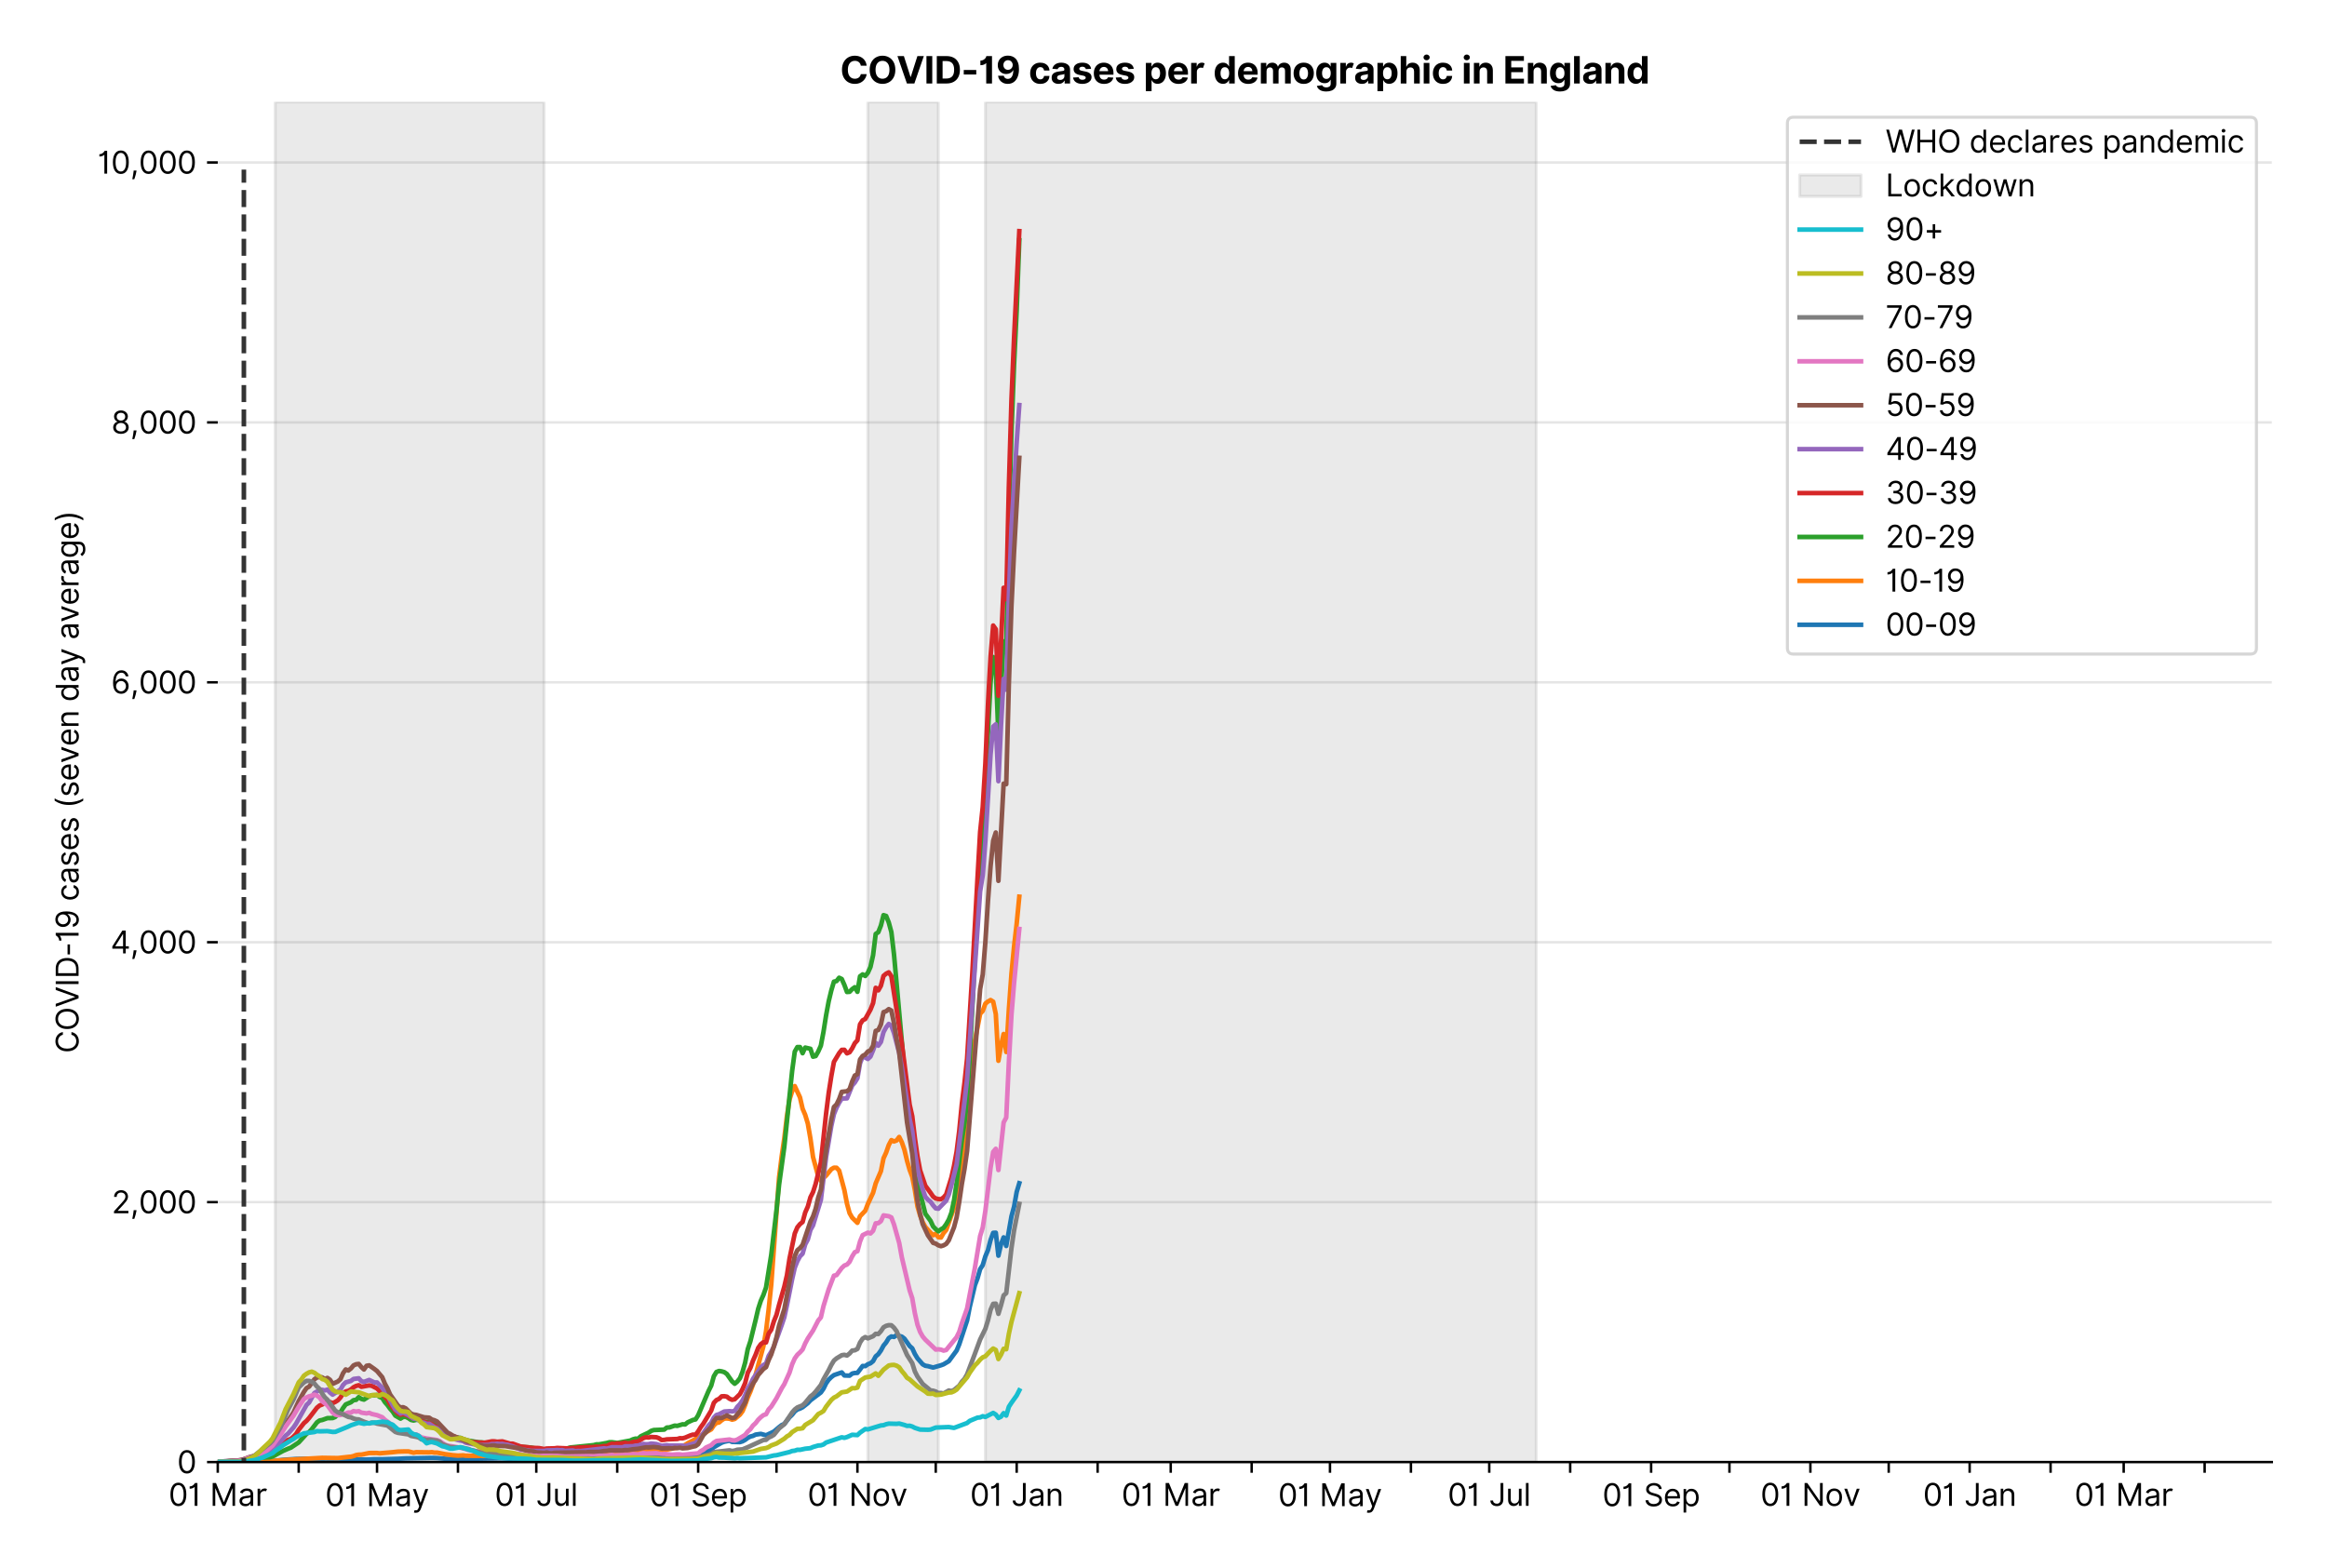 <?xml version="1.0" encoding="utf-8" standalone="no"?>
<!DOCTYPE svg PUBLIC "-//W3C//DTD SVG 1.1//EN"
  "http://www.w3.org/Graphics/SVG/1.1/DTD/svg11.dtd">
<svg xmlns:xlink="http://www.w3.org/1999/xlink" viewBox="0 0 758.589 511.234" xmlns="http://www.w3.org/2000/svg" version="1.1">
 <defs>
  <style type="text/css">*{stroke-linejoin: round; stroke-linecap: butt}</style>
 </defs>
 <g id="figure_1">
  <g id="patch_1">
   <path d="M 0 511.234 
L 758.589 511.234 
L 758.589 0 
L 0 0 
z
" style="fill: #ffffff"/>
  </g>
  <g id="axes_1">
   <g id="patch_2">
    <path d="M 70.989 476.745 
L 740.589 476.745 
L 740.589 33.225 
L 70.989 33.225 
z
" style="fill: #ffffff"/>
   </g>
   <g id="matplotlib.axis_1">
    <g id="xtick_1">
     <g id="line2d_1">
      <defs>
       <path id="m16970720c9" d="M 0 0 
L 0 3.5 
" style="stroke: #000000; stroke-width: 0.8"/>
      </defs>
      <g>
       <use xlink:href="#m16970720c9" x="70.989" y="476.745" style="stroke: #000000; stroke-width: 0.8"/>
      </g>
     </g>
     <g id="text_1">
      <!-- 01 Mar -->
      <g transform="translate(54.952 491.018)scale(0.1 -0.1)">
       <defs>
        <path id="Inter-Regular-30" d="M 2000 -64 
Q 1230 -64 806 561 
Q 382 1186 382 2327 
Q 382 3459 809 4088 
Q 1236 4718 2000 4718 
Q 2764 4718 3191 4088 
Q 3618 3459 3618 2327 
Q 3618 1186 3194 561 
Q 2771 -64 2000 -64 
z
M 2000 436 
Q 2509 436 2791 927 
Q 3073 1418 3073 2327 
Q 3073 3234 2789 3730 
Q 2505 4227 2000 4227 
Q 1496 4227 1211 3730 
Q 927 3234 927 2327 
Q 927 1418 1210 927 
Q 1493 436 2000 436 
z
" transform="scale(0.016)"/>
        <path id="Inter-Regular-31" d="M 1973 4655 
L 1973 0 
L 1409 0 
L 1409 3836 
L 1373 3836 
Q 1341 3773 1209 3692 
Q 1077 3611 868 3551 
Q 659 3491 391 3491 
L 391 3964 
Q 661 3964 859 4061 
Q 1057 4159 1190 4291 
Q 1323 4423 1392 4529 
Q 1461 4636 1473 4655 
L 1973 4655 
z
" transform="scale(0.016)"/>
        <path id="Inter-Regular-20" transform="scale(0.016)"/>
        <path id="Inter-Regular-4d" d="M 564 4655 
L 1236 4655 
L 2818 791 
L 2873 791 
L 4455 4655 
L 5127 4655 
L 5127 0 
L 4600 0 
L 4600 3536 
L 4555 3536 
L 3100 0 
L 2591 0 
L 1136 3536 
L 1091 3536 
L 1091 0 
L 564 0 
L 564 4655 
z
" transform="scale(0.016)"/>
        <path id="Inter-Regular-61" d="M 1518 -82 
Q 1186 -82 916 44 
Q 646 170 486 410 
Q 327 650 327 991 
Q 327 1291 445 1478 
Q 564 1666 761 1773 
Q 959 1880 1199 1933 
Q 1439 1986 1682 2018 
Q 2000 2059 2199 2080 
Q 2398 2102 2490 2154 
Q 2582 2207 2582 2336 
L 2582 2355 
Q 2582 2691 2399 2877 
Q 2216 3064 1846 3064 
Q 1461 3064 1243 2895 
Q 1025 2727 936 2536 
L 427 2718 
Q 564 3036 792 3214 
Q 1021 3393 1292 3464 
Q 1564 3536 1827 3536 
Q 1996 3536 2215 3496 
Q 2434 3457 2640 3334 
Q 2846 3211 2982 2963 
Q 3118 2716 3118 2300 
L 3118 0 
L 2582 0 
L 2582 473 
L 2555 473 
Q 2500 359 2373 229 
Q 2246 100 2034 9 
Q 1823 -82 1518 -82 
z
M 1600 400 
Q 1918 400 2137 525 
Q 2357 650 2469 847 
Q 2582 1045 2582 1264 
L 2582 1755 
Q 2548 1714 2433 1681 
Q 2318 1648 2169 1624 
Q 2021 1600 1881 1583 
Q 1741 1566 1655 1555 
Q 1446 1527 1265 1467 
Q 1084 1407 974 1287 
Q 864 1168 864 964 
Q 864 684 1072 542 
Q 1280 400 1600 400 
z
" transform="scale(0.016)"/>
        <path id="Inter-Regular-72" d="M 491 0 
L 491 3491 
L 1009 3491 
L 1009 2964 
L 1046 2964 
Q 1139 3223 1389 3384 
Q 1639 3545 1955 3545 
Q 2100 3545 2209 3511 
Q 2318 3477 2400 3418 
L 2218 2964 
Q 2161 2993 2085 3010 
Q 2009 3027 1909 3027 
Q 1527 3027 1277 2794 
Q 1027 2561 1027 2209 
L 1027 0 
L 491 0 
z
" transform="scale(0.016)"/>
       </defs>
       <use xlink:href="#Inter-Regular-30"/>
       <use xlink:href="#Inter-Regular-31" x="62.5"/>
       <use xlink:href="#Inter-Regular-20" x="106.676"/>
       <use xlink:href="#Inter-Regular-4d" x="134.801"/>
       <use xlink:href="#Inter-Regular-61" x="225.994"/>
       <use xlink:href="#Inter-Regular-72" x="282.386"/>
      </g>
     </g>
    </g>
    <g id="xtick_2">
     <g id="line2d_2">
      <g>
       <use xlink:href="#m16970720c9" x="97.374" y="476.745" style="stroke: #000000; stroke-width: 0.8"/>
      </g>
     </g>
    </g>
    <g id="xtick_3">
     <g id="line2d_3">
      <g>
       <use xlink:href="#m16970720c9" x="122.908" y="476.745" style="stroke: #000000; stroke-width: 0.8"/>
      </g>
     </g>
     <g id="text_2">
      <!-- 01 May -->
      <g transform="translate(106.005 491.117)scale(0.1 -0.1)">
       <defs>
        <path id="Inter-Regular-79" d="M 818 -1355 
Q 682 -1355 575 -1333 
Q 468 -1311 427 -1291 
L 564 -818 
Q 857 -893 1053 -814 
Q 1250 -736 1391 -345 
L 1509 -18 
L 218 3491 
L 800 3491 
L 1764 709 
L 1800 709 
L 2764 3491 
L 3346 3491 
L 1846 -564 
Q 1550 -1355 818 -1355 
z
" transform="scale(0.016)"/>
       </defs>
       <use xlink:href="#Inter-Regular-30"/>
       <use xlink:href="#Inter-Regular-31" x="62.5"/>
       <use xlink:href="#Inter-Regular-20" x="106.676"/>
       <use xlink:href="#Inter-Regular-4d" x="134.801"/>
       <use xlink:href="#Inter-Regular-61" x="225.994"/>
       <use xlink:href="#Inter-Regular-79" x="282.386"/>
      </g>
     </g>
    </g>
    <g id="xtick_4">
     <g id="line2d_4">
      <g>
       <use xlink:href="#m16970720c9" x="149.293" y="476.745" style="stroke: #000000; stroke-width: 0.8"/>
      </g>
     </g>
    </g>
    <g id="xtick_5">
     <g id="line2d_5">
      <g>
       <use xlink:href="#m16970720c9" x="174.826" y="476.745" style="stroke: #000000; stroke-width: 0.8"/>
      </g>
     </g>
     <g id="text_3">
      <!-- 01 Jul -->
      <g transform="translate(161.283 491.018)scale(0.1 -0.1)">
       <defs>
        <path id="Inter-Regular-4a" d="M 2346 4655 
L 2909 4655 
L 2909 1327 
Q 2909 657 2549 296 
Q 2189 -64 1582 -64 
Q 1200 -64 902 76 
Q 605 216 434 475 
Q 264 734 264 1091 
L 818 1091 
Q 818 795 1034 615 
Q 1250 436 1582 436 
Q 1948 436 2147 664 
Q 2346 893 2346 1327 
L 2346 4655 
z
" transform="scale(0.016)"/>
        <path id="Inter-Regular-75" d="M 2691 1427 
L 2691 3491 
L 3227 3491 
L 3227 0 
L 2691 0 
L 2691 591 
L 2655 591 
Q 2532 325 2273 140 
Q 2014 -45 1618 -45 
Q 1127 -45 809 280 
Q 491 605 491 1273 
L 491 3491 
L 1027 3491 
L 1027 1309 
Q 1027 927 1242 700 
Q 1457 473 1791 473 
Q 1991 473 2199 575 
Q 2407 677 2549 888 
Q 2691 1100 2691 1427 
z
" transform="scale(0.016)"/>
        <path id="Inter-Regular-6c" d="M 1027 4655 
L 1027 0 
L 491 0 
L 491 4655 
L 1027 4655 
z
" transform="scale(0.016)"/>
       </defs>
       <use xlink:href="#Inter-Regular-30"/>
       <use xlink:href="#Inter-Regular-31" x="62.5"/>
       <use xlink:href="#Inter-Regular-20" x="106.676"/>
       <use xlink:href="#Inter-Regular-4a" x="134.801"/>
       <use xlink:href="#Inter-Regular-75" x="189.063"/>
       <use xlink:href="#Inter-Regular-6c" x="247.159"/>
      </g>
     </g>
    </g>
    <g id="xtick_6">
     <g id="line2d_6">
      <g>
       <use xlink:href="#m16970720c9" x="201.211" y="476.745" style="stroke: #000000; stroke-width: 0.8"/>
      </g>
     </g>
    </g>
    <g id="xtick_7">
     <g id="line2d_7">
      <g>
       <use xlink:href="#m16970720c9" x="227.596" y="476.745" style="stroke: #000000; stroke-width: 0.8"/>
      </g>
     </g>
     <g id="text_4">
      <!-- 01 Sep -->
      <g transform="translate(211.709 491.117)scale(0.1 -0.1)">
       <defs>
        <path id="Inter-Regular-53" d="M 3109 3491 
Q 3068 3836 2777 4027 
Q 2486 4218 2064 4218 
Q 1600 4218 1318 3999 
Q 1036 3780 1036 3445 
Q 1036 3195 1189 3042 
Q 1343 2889 1553 2803 
Q 1764 2718 1936 2673 
L 2409 2545 
Q 2591 2498 2815 2414 
Q 3039 2330 3244 2185 
Q 3450 2041 3584 1816 
Q 3718 1591 3718 1264 
Q 3718 886 3521 581 
Q 3325 277 2949 97 
Q 2573 -82 2036 -82 
Q 1286 -82 845 272 
Q 405 627 364 1200 
L 946 1200 
Q 968 936 1124 764 
Q 1280 593 1519 510 
Q 1759 427 2036 427 
Q 2359 427 2616 533 
Q 2873 639 3023 828 
Q 3173 1018 3173 1273 
Q 3173 1505 3043 1650 
Q 2914 1795 2702 1886 
Q 2491 1977 2246 2045 
L 1673 2209 
Q 1127 2366 809 2657 
Q 491 2948 491 3418 
Q 491 3809 703 4101 
Q 916 4393 1276 4555 
Q 1636 4718 2082 4718 
Q 2532 4718 2882 4558 
Q 3232 4398 3437 4120 
Q 3643 3843 3655 3491 
L 3109 3491 
z
" transform="scale(0.016)"/>
        <path id="Inter-Regular-65" d="M 1955 -73 
Q 1450 -73 1085 151 
Q 721 375 524 778 
Q 327 1182 327 1718 
Q 327 2255 524 2665 
Q 721 3075 1074 3305 
Q 1427 3536 1900 3536 
Q 2173 3536 2439 3445 
Q 2705 3355 2923 3151 
Q 3141 2948 3270 2614 
Q 3400 2280 3400 1791 
L 3400 1564 
L 866 1564 
Q 884 1005 1183 707 
Q 1482 409 1955 409 
Q 2271 409 2498 545 
Q 2725 682 2827 955 
L 3346 809 
Q 3223 414 2854 170 
Q 2486 -73 1955 -73 
z
M 866 2027 
L 2855 2027 
Q 2855 2470 2595 2762 
Q 2336 3055 1900 3055 
Q 1593 3055 1368 2911 
Q 1143 2768 1013 2533 
Q 884 2298 866 2027 
z
" transform="scale(0.016)"/>
        <path id="Inter-Regular-70" d="M 491 -1309 
L 491 3491 
L 1009 3491 
L 1009 2936 
L 1073 2936 
Q 1132 3027 1237 3169 
Q 1343 3311 1542 3423 
Q 1741 3536 2082 3536 
Q 2523 3536 2859 3315 
Q 3196 3095 3384 2690 
Q 3573 2286 3573 1736 
Q 3573 1182 3384 776 
Q 3196 370 2861 148 
Q 2527 -73 2091 -73 
Q 1755 -73 1552 39 
Q 1350 152 1241 296 
Q 1132 441 1073 536 
L 1027 536 
L 1027 -1309 
L 491 -1309 
z
M 1018 1745 
Q 1018 1152 1276 780 
Q 1534 409 2018 409 
Q 2355 409 2581 587 
Q 2807 766 2921 1069 
Q 3036 1373 3036 1745 
Q 3036 2114 2923 2410 
Q 2811 2707 2585 2881 
Q 2359 3055 2018 3055 
Q 1527 3055 1272 2693 
Q 1018 2332 1018 1745 
z
" transform="scale(0.016)"/>
       </defs>
       <use xlink:href="#Inter-Regular-30"/>
       <use xlink:href="#Inter-Regular-31" x="62.5"/>
       <use xlink:href="#Inter-Regular-20" x="106.676"/>
       <use xlink:href="#Inter-Regular-53" x="134.801"/>
       <use xlink:href="#Inter-Regular-65" x="198.58"/>
       <use xlink:href="#Inter-Regular-70" x="256.818"/>
      </g>
     </g>
    </g>
    <g id="xtick_8">
     <g id="line2d_8">
      <g>
       <use xlink:href="#m16970720c9" x="253.13" y="476.745" style="stroke: #000000; stroke-width: 0.8"/>
      </g>
     </g>
    </g>
    <g id="xtick_9">
     <g id="line2d_9">
      <g>
       <use xlink:href="#m16970720c9" x="279.515" y="476.745" style="stroke: #000000; stroke-width: 0.8"/>
      </g>
     </g>
     <g id="text_5">
      <!-- 01 Nov -->
      <g transform="translate(263.244 491.018)scale(0.1 -0.1)">
       <defs>
        <path id="Inter-Regular-4e" d="M 4255 4655 
L 4255 0 
L 3709 0 
L 1173 3655 
L 1127 3655 
L 1127 0 
L 564 0 
L 564 4655 
L 1109 4655 
L 3655 991 
L 3700 991 
L 3700 4655 
L 4255 4655 
z
" transform="scale(0.016)"/>
        <path id="Inter-Regular-6f" d="M 1909 -73 
Q 1436 -73 1080 152 
Q 725 377 526 781 
Q 327 1186 327 1727 
Q 327 2273 526 2679 
Q 725 3086 1080 3311 
Q 1436 3536 1909 3536 
Q 2382 3536 2737 3311 
Q 3093 3086 3292 2679 
Q 3491 2273 3491 1727 
Q 3491 1186 3292 781 
Q 3093 377 2737 152 
Q 2382 -73 1909 -73 
z
M 1909 409 
Q 2268 409 2500 593 
Q 2732 777 2843 1077 
Q 2955 1377 2955 1727 
Q 2955 2077 2843 2379 
Q 2732 2682 2500 2868 
Q 2268 3055 1909 3055 
Q 1550 3055 1318 2868 
Q 1086 2682 975 2379 
Q 864 2077 864 1727 
Q 864 1377 975 1077 
Q 1086 777 1318 593 
Q 1550 409 1909 409 
z
" transform="scale(0.016)"/>
        <path id="Inter-Regular-76" d="M 3346 3491 
L 2055 0 
L 1509 0 
L 218 3491 
L 800 3491 
L 1764 709 
L 1800 709 
L 2764 3491 
L 3346 3491 
z
" transform="scale(0.016)"/>
       </defs>
       <use xlink:href="#Inter-Regular-30"/>
       <use xlink:href="#Inter-Regular-31" x="62.5"/>
       <use xlink:href="#Inter-Regular-20" x="106.676"/>
       <use xlink:href="#Inter-Regular-4e" x="134.801"/>
       <use xlink:href="#Inter-Regular-6f" x="210.085"/>
       <use xlink:href="#Inter-Regular-76" x="269.744"/>
      </g>
     </g>
    </g>
    <g id="xtick_10">
     <g id="line2d_10">
      <g>
       <use xlink:href="#m16970720c9" x="305.048" y="476.745" style="stroke: #000000; stroke-width: 0.8"/>
      </g>
     </g>
    </g>
    <g id="xtick_11">
     <g id="line2d_11">
      <g>
       <use xlink:href="#m16970720c9" x="331.433" y="476.745" style="stroke: #000000; stroke-width: 0.8"/>
      </g>
     </g>
     <g id="text_6">
      <!-- 01 Jan -->
      <g transform="translate(316.234 491.018)scale(0.1 -0.1)">
       <defs>
        <path id="Inter-Regular-6e" d="M 1027 2100 
L 1027 0 
L 491 0 
L 491 3491 
L 1009 3491 
L 1009 2945 
L 1055 2945 
Q 1177 3211 1427 3373 
Q 1677 3536 2073 3536 
Q 2602 3536 2928 3211 
Q 3255 2886 3255 2218 
L 3255 0 
L 2718 0 
L 2718 2182 
Q 2718 2593 2504 2824 
Q 2291 3055 1918 3055 
Q 1534 3055 1280 2806 
Q 1027 2557 1027 2100 
z
" transform="scale(0.016)"/>
       </defs>
       <use xlink:href="#Inter-Regular-30"/>
       <use xlink:href="#Inter-Regular-31" x="62.5"/>
       <use xlink:href="#Inter-Regular-20" x="106.676"/>
       <use xlink:href="#Inter-Regular-4a" x="134.801"/>
       <use xlink:href="#Inter-Regular-61" x="189.063"/>
       <use xlink:href="#Inter-Regular-6e" x="245.455"/>
      </g>
     </g>
    </g>
    <g id="xtick_12">
     <g id="line2d_12">
      <g>
       <use xlink:href="#m16970720c9" x="357.818" y="476.745" style="stroke: #000000; stroke-width: 0.8"/>
      </g>
     </g>
    </g>
    <g id="xtick_13">
     <g id="line2d_13">
      <g>
       <use xlink:href="#m16970720c9" x="381.65" y="476.745" style="stroke: #000000; stroke-width: 0.8"/>
      </g>
     </g>
     <g id="text_7">
      <!-- 01 Mar -->
      <g transform="translate(365.613 491.018)scale(0.1 -0.1)">
       <use xlink:href="#Inter-Regular-30"/>
       <use xlink:href="#Inter-Regular-31" x="62.5"/>
       <use xlink:href="#Inter-Regular-20" x="106.676"/>
       <use xlink:href="#Inter-Regular-4d" x="134.801"/>
       <use xlink:href="#Inter-Regular-61" x="225.994"/>
       <use xlink:href="#Inter-Regular-72" x="282.386"/>
      </g>
     </g>
    </g>
    <g id="xtick_14">
     <g id="line2d_14">
      <g>
       <use xlink:href="#m16970720c9" x="408.035" y="476.745" style="stroke: #000000; stroke-width: 0.8"/>
      </g>
     </g>
    </g>
    <g id="xtick_15">
     <g id="line2d_15">
      <g>
       <use xlink:href="#m16970720c9" x="433.568" y="476.745" style="stroke: #000000; stroke-width: 0.8"/>
      </g>
     </g>
     <g id="text_8">
      <!-- 01 May -->
      <g transform="translate(416.665 491.117)scale(0.1 -0.1)">
       <use xlink:href="#Inter-Regular-30"/>
       <use xlink:href="#Inter-Regular-31" x="62.5"/>
       <use xlink:href="#Inter-Regular-20" x="106.676"/>
       <use xlink:href="#Inter-Regular-4d" x="134.801"/>
       <use xlink:href="#Inter-Regular-61" x="225.994"/>
       <use xlink:href="#Inter-Regular-79" x="282.386"/>
      </g>
     </g>
    </g>
    <g id="xtick_16">
     <g id="line2d_16">
      <g>
       <use xlink:href="#m16970720c9" x="459.953" y="476.745" style="stroke: #000000; stroke-width: 0.8"/>
      </g>
     </g>
    </g>
    <g id="xtick_17">
     <g id="line2d_17">
      <g>
       <use xlink:href="#m16970720c9" x="485.487" y="476.745" style="stroke: #000000; stroke-width: 0.8"/>
      </g>
     </g>
     <g id="text_9">
      <!-- 01 Jul -->
      <g transform="translate(471.943 491.018)scale(0.1 -0.1)">
       <use xlink:href="#Inter-Regular-30"/>
       <use xlink:href="#Inter-Regular-31" x="62.5"/>
       <use xlink:href="#Inter-Regular-20" x="106.676"/>
       <use xlink:href="#Inter-Regular-4a" x="134.801"/>
       <use xlink:href="#Inter-Regular-75" x="189.063"/>
       <use xlink:href="#Inter-Regular-6c" x="247.159"/>
      </g>
     </g>
    </g>
    <g id="xtick_18">
     <g id="line2d_18">
      <g>
       <use xlink:href="#m16970720c9" x="511.872" y="476.745" style="stroke: #000000; stroke-width: 0.8"/>
      </g>
     </g>
    </g>
    <g id="xtick_19">
     <g id="line2d_19">
      <g>
       <use xlink:href="#m16970720c9" x="538.257" y="476.745" style="stroke: #000000; stroke-width: 0.8"/>
      </g>
     </g>
     <g id="text_10">
      <!-- 01 Sep -->
      <g transform="translate(522.369 491.117)scale(0.1 -0.1)">
       <use xlink:href="#Inter-Regular-30"/>
       <use xlink:href="#Inter-Regular-31" x="62.5"/>
       <use xlink:href="#Inter-Regular-20" x="106.676"/>
       <use xlink:href="#Inter-Regular-53" x="134.801"/>
       <use xlink:href="#Inter-Regular-65" x="198.58"/>
       <use xlink:href="#Inter-Regular-70" x="256.818"/>
      </g>
     </g>
    </g>
    <g id="xtick_20">
     <g id="line2d_20">
      <g>
       <use xlink:href="#m16970720c9" x="563.79" y="476.745" style="stroke: #000000; stroke-width: 0.8"/>
      </g>
     </g>
    </g>
    <g id="xtick_21">
     <g id="line2d_21">
      <g>
       <use xlink:href="#m16970720c9" x="590.175" y="476.745" style="stroke: #000000; stroke-width: 0.8"/>
      </g>
     </g>
     <g id="text_11">
      <!-- 01 Nov -->
      <g transform="translate(573.904 491.018)scale(0.1 -0.1)">
       <use xlink:href="#Inter-Regular-30"/>
       <use xlink:href="#Inter-Regular-31" x="62.5"/>
       <use xlink:href="#Inter-Regular-20" x="106.676"/>
       <use xlink:href="#Inter-Regular-4e" x="134.801"/>
       <use xlink:href="#Inter-Regular-6f" x="210.085"/>
       <use xlink:href="#Inter-Regular-76" x="269.744"/>
      </g>
     </g>
    </g>
    <g id="xtick_22">
     <g id="line2d_22">
      <g>
       <use xlink:href="#m16970720c9" x="615.709" y="476.745" style="stroke: #000000; stroke-width: 0.8"/>
      </g>
     </g>
    </g>
    <g id="xtick_23">
     <g id="line2d_23">
      <g>
       <use xlink:href="#m16970720c9" x="642.094" y="476.745" style="stroke: #000000; stroke-width: 0.8"/>
      </g>
     </g>
     <g id="text_12">
      <!-- 01 Jan -->
      <g transform="translate(626.895 491.018)scale(0.1 -0.1)">
       <use xlink:href="#Inter-Regular-30"/>
       <use xlink:href="#Inter-Regular-31" x="62.5"/>
       <use xlink:href="#Inter-Regular-20" x="106.676"/>
       <use xlink:href="#Inter-Regular-4a" x="134.801"/>
       <use xlink:href="#Inter-Regular-61" x="189.063"/>
       <use xlink:href="#Inter-Regular-6e" x="245.455"/>
      </g>
     </g>
    </g>
    <g id="xtick_24">
     <g id="line2d_24">
      <g>
       <use xlink:href="#m16970720c9" x="668.479" y="476.745" style="stroke: #000000; stroke-width: 0.8"/>
      </g>
     </g>
    </g>
    <g id="xtick_25">
     <g id="line2d_25">
      <g>
       <use xlink:href="#m16970720c9" x="692.31" y="476.745" style="stroke: #000000; stroke-width: 0.8"/>
      </g>
     </g>
     <g id="text_13">
      <!-- 01 Mar -->
      <g transform="translate(676.274 491.018)scale(0.1 -0.1)">
       <use xlink:href="#Inter-Regular-30"/>
       <use xlink:href="#Inter-Regular-31" x="62.5"/>
       <use xlink:href="#Inter-Regular-20" x="106.676"/>
       <use xlink:href="#Inter-Regular-4d" x="134.801"/>
       <use xlink:href="#Inter-Regular-61" x="225.994"/>
       <use xlink:href="#Inter-Regular-72" x="282.386"/>
      </g>
     </g>
    </g>
    <g id="xtick_26">
     <g id="line2d_26">
      <g>
       <use xlink:href="#m16970720c9" x="718.695" y="476.745" style="stroke: #000000; stroke-width: 0.8"/>
      </g>
     </g>
    </g>
   </g>
   <g id="matplotlib.axis_2">
    <g id="ytick_1">
     <g id="line2d_27">
      <path d="M 70.989 476.745 
L 740.589 476.745 
" clip-path="url(#pbaf1537b34)" style="fill: none; stroke: #e5e5e5; stroke-width: 0.8; stroke-linecap: square"/>
     </g>
     <g id="line2d_28">
      <defs>
       <path id="mdafc2264e2" d="M 0 0 
L -3.5 0 
" style="stroke: #000000; stroke-width: 0.8"/>
      </defs>
      <g>
       <use xlink:href="#mdafc2264e2" x="70.989" y="476.745" style="stroke: #000000; stroke-width: 0.8"/>
      </g>
     </g>
     <g id="text_14">
      <!-- 0 -->
      <g transform="translate(57.739 480.382)scale(0.1 -0.1)">
       <use xlink:href="#Inter-Regular-30"/>
      </g>
     </g>
    </g>
    <g id="ytick_2">
     <g id="line2d_29">
      <path d="M 70.989 391.993 
L 740.589 391.993 
" clip-path="url(#pbaf1537b34)" style="fill: none; stroke: #e5e5e5; stroke-width: 0.8; stroke-linecap: square"/>
     </g>
     <g id="line2d_30">
      <g>
       <use xlink:href="#mdafc2264e2" x="70.989" y="391.993" style="stroke: #000000; stroke-width: 0.8"/>
      </g>
     </g>
     <g id="text_15">
      <!-- 2,000 -->
      <g transform="translate(36.389 395.629)scale(0.1 -0.1)">
       <defs>
        <path id="Inter-Regular-32" d="M 482 0 
L 482 409 
L 2018 2091 
Q 2289 2386 2464 2605 
Q 2639 2825 2724 3019 
Q 2809 3214 2809 3427 
Q 2809 3795 2553 4011 
Q 2298 4227 1918 4227 
Q 1514 4227 1275 3985 
Q 1036 3743 1036 3345 
L 500 3345 
Q 500 3755 688 4064 
Q 877 4373 1203 4545 
Q 1530 4718 1936 4718 
Q 2346 4718 2661 4545 
Q 2977 4373 3156 4079 
Q 3336 3786 3336 3427 
Q 3336 3170 3244 2926 
Q 3152 2682 2926 2383 
Q 2700 2084 2300 1655 
L 1255 536 
L 1255 500 
L 3418 500 
L 3418 0 
L 482 0 
z
" transform="scale(0.016)"/>
        <path id="Inter-Regular-2c" d="M 1291 636 
L 1255 391 
Q 1216 132 1137 -163 
Q 1059 -459 975 -720 
Q 891 -982 836 -1136 
L 427 -1136 
Q 457 -991 504 -752 
Q 552 -514 601 -219 
Q 650 75 682 382 
L 709 636 
L 1291 636 
z
" transform="scale(0.016)"/>
       </defs>
       <use xlink:href="#Inter-Regular-32"/>
       <use xlink:href="#Inter-Regular-2c" x="60.511"/>
       <use xlink:href="#Inter-Regular-30" x="88.494"/>
       <use xlink:href="#Inter-Regular-30" x="150.994"/>
       <use xlink:href="#Inter-Regular-30" x="213.494"/>
      </g>
     </g>
    </g>
    <g id="ytick_3">
     <g id="line2d_31">
      <path d="M 70.989 307.24 
L 740.589 307.24 
" clip-path="url(#pbaf1537b34)" style="fill: none; stroke: #e5e5e5; stroke-width: 0.8; stroke-linecap: square"/>
     </g>
     <g id="line2d_32">
      <g>
       <use xlink:href="#mdafc2264e2" x="70.989" y="307.24" style="stroke: #000000; stroke-width: 0.8"/>
      </g>
     </g>
     <g id="text_16">
      <!-- 4,000 -->
      <g transform="translate(36.02 310.877)scale(0.1 -0.1)">
       <defs>
        <path id="Inter-Regular-34" d="M 373 955 
L 373 1418 
L 2418 4655 
L 3100 4655 
L 3100 1455 
L 3736 1455 
L 3736 955 
L 3100 955 
L 3100 0 
L 2564 0 
L 2564 955 
L 373 955 
z
M 2564 1455 
L 2564 3936 
L 2527 3936 
L 982 1491 
L 982 1455 
L 2564 1455 
z
" transform="scale(0.016)"/>
       </defs>
       <use xlink:href="#Inter-Regular-34"/>
       <use xlink:href="#Inter-Regular-2c" x="64.205"/>
       <use xlink:href="#Inter-Regular-30" x="92.188"/>
       <use xlink:href="#Inter-Regular-30" x="154.688"/>
       <use xlink:href="#Inter-Regular-30" x="217.188"/>
      </g>
     </g>
    </g>
    <g id="ytick_4">
     <g id="line2d_33">
      <path d="M 70.989 222.488 
L 740.589 222.488 
" clip-path="url(#pbaf1537b34)" style="fill: none; stroke: #e5e5e5; stroke-width: 0.8; stroke-linecap: square"/>
     </g>
     <g id="line2d_34">
      <g>
       <use xlink:href="#mdafc2264e2" x="70.989" y="222.488" style="stroke: #000000; stroke-width: 0.8"/>
      </g>
     </g>
     <g id="text_17">
      <!-- 6,000 -->
      <g transform="translate(36.205 226.124)scale(0.1 -0.1)">
       <defs>
        <path id="Inter-Regular-36" d="M 2027 -64 
Q 1741 -59 1454 45 
Q 1168 150 932 399 
Q 696 648 552 1074 
Q 409 1500 409 2145 
Q 409 3386 861 4056 
Q 1314 4727 2100 4727 
Q 2686 4727 3073 4384 
Q 3461 4041 3546 3491 
L 2991 3491 
Q 2914 3811 2691 4019 
Q 2468 4227 2100 4227 
Q 1559 4227 1249 3755 
Q 939 3284 936 2427 
L 973 2427 
Q 1164 2716 1461 2880 
Q 1759 3045 2118 3045 
Q 2518 3045 2850 2846 
Q 3182 2648 3382 2299 
Q 3582 1950 3582 1500 
Q 3582 1068 3389 710 
Q 3196 352 2847 142 
Q 2498 -68 2027 -64 
z
M 2027 436 
Q 2314 436 2542 579 
Q 2771 723 2903 964 
Q 3036 1205 3036 1500 
Q 3036 1789 2908 2026 
Q 2780 2264 2556 2404 
Q 2332 2545 2046 2545 
Q 1757 2545 1525 2397 
Q 1293 2250 1157 2010 
Q 1021 1770 1018 1491 
Q 1018 1214 1149 973 
Q 1280 732 1508 584 
Q 1736 436 2027 436 
z
" transform="scale(0.016)"/>
       </defs>
       <use xlink:href="#Inter-Regular-36"/>
       <use xlink:href="#Inter-Regular-2c" x="62.358"/>
       <use xlink:href="#Inter-Regular-30" x="90.341"/>
       <use xlink:href="#Inter-Regular-30" x="152.841"/>
       <use xlink:href="#Inter-Regular-30" x="215.341"/>
      </g>
     </g>
    </g>
    <g id="ytick_5">
     <g id="line2d_35">
      <path d="M 70.989 137.735 
L 740.589 137.735 
" clip-path="url(#pbaf1537b34)" style="fill: none; stroke: #e5e5e5; stroke-width: 0.8; stroke-linecap: square"/>
     </g>
     <g id="line2d_36">
      <g>
       <use xlink:href="#mdafc2264e2" x="70.989" y="137.735" style="stroke: #000000; stroke-width: 0.8"/>
      </g>
     </g>
     <g id="text_18">
      <!-- 8,000 -->
      <g transform="translate(36.275 141.372)scale(0.1 -0.1)">
       <defs>
        <path id="Inter-Regular-38" d="M 1973 -64 
Q 1505 -64 1147 103 
Q 789 270 589 564 
Q 389 859 391 1236 
Q 389 1532 507 1783 
Q 625 2034 830 2203 
Q 1036 2373 1291 2418 
L 1291 2445 
Q 957 2532 759 2821 
Q 561 3111 564 3482 
Q 561 3836 743 4115 
Q 925 4395 1244 4556 
Q 1564 4718 1973 4718 
Q 2377 4718 2695 4556 
Q 3014 4395 3197 4115 
Q 3380 3836 3382 3482 
Q 3380 3111 3181 2821 
Q 2982 2532 2655 2445 
L 2655 2418 
Q 2907 2373 3109 2203 
Q 3311 2034 3431 1783 
Q 3552 1532 3555 1236 
Q 3552 859 3351 564 
Q 3150 270 2794 103 
Q 2439 -64 1973 -64 
z
M 1973 436 
Q 2446 436 2722 662 
Q 2998 889 3000 1264 
Q 2998 1527 2864 1729 
Q 2730 1932 2499 2048 
Q 2268 2164 1973 2164 
Q 1675 2164 1442 2048 
Q 1209 1932 1076 1729 
Q 943 1527 946 1264 
Q 943 889 1218 662 
Q 1493 436 1973 436 
z
M 1973 2645 
Q 2348 2645 2591 2864 
Q 2834 3084 2836 3445 
Q 2834 3800 2596 4013 
Q 2359 4227 1973 4227 
Q 1582 4227 1344 4013 
Q 1107 3800 1109 3445 
Q 1107 3084 1349 2864 
Q 1591 2645 1973 2645 
z
" transform="scale(0.016)"/>
       </defs>
       <use xlink:href="#Inter-Regular-38"/>
       <use xlink:href="#Inter-Regular-2c" x="61.648"/>
       <use xlink:href="#Inter-Regular-30" x="89.631"/>
       <use xlink:href="#Inter-Regular-30" x="152.131"/>
       <use xlink:href="#Inter-Regular-30" x="214.631"/>
      </g>
     </g>
    </g>
    <g id="ytick_6">
     <g id="line2d_37">
      <path d="M 70.989 52.983 
L 740.589 52.983 
" clip-path="url(#pbaf1537b34)" style="fill: none; stroke: #e5e5e5; stroke-width: 0.8; stroke-linecap: square"/>
     </g>
     <g id="line2d_38">
      <g>
       <use xlink:href="#mdafc2264e2" x="70.989" y="52.983" style="stroke: #000000; stroke-width: 0.8"/>
      </g>
     </g>
     <g id="text_19">
      <!-- 10,000 -->
      <g transform="translate(31.773 56.619)scale(0.1 -0.1)">
       <use xlink:href="#Inter-Regular-31"/>
       <use xlink:href="#Inter-Regular-30" x="44.176"/>
       <use xlink:href="#Inter-Regular-2c" x="106.676"/>
       <use xlink:href="#Inter-Regular-30" x="134.659"/>
       <use xlink:href="#Inter-Regular-30" x="197.159"/>
       <use xlink:href="#Inter-Regular-30" x="259.659"/>
      </g>
     </g>
    </g>
    <g id="text_20">
     <!-- COVID-19 cases (seven day average) -->
     <g transform="translate(25.614 343.418)rotate(-90)scale(0.1 -0.1)">
      <defs>
       <path id="Inter-Regular-43" d="M 4309 3200 
L 3746 3200 
Q 3677 3523 3484 3743 
Q 3291 3964 3018 4077 
Q 2746 4191 2436 4191 
Q 2014 4191 1672 3977 
Q 1330 3764 1128 3348 
Q 927 2932 927 2327 
Q 927 1723 1128 1307 
Q 1330 891 1672 677 
Q 2014 464 2436 464 
Q 2746 464 3018 577 
Q 3291 691 3484 911 
Q 3677 1132 3746 1455 
L 4309 1455 
Q 4223 977 3957 637 
Q 3691 298 3298 117 
Q 2905 -64 2436 -64 
Q 1841 -64 1377 227 
Q 914 518 648 1054 
Q 382 1591 382 2327 
Q 382 3064 648 3600 
Q 914 4136 1377 4427 
Q 1841 4718 2436 4718 
Q 2905 4718 3298 4537 
Q 3691 4357 3957 4017 
Q 4223 3677 4309 3200 
z
" transform="scale(0.016)"/>
       <path id="Inter-Regular-4f" d="M 4491 2327 
Q 4491 1591 4225 1054 
Q 3959 518 3495 227 
Q 3032 -64 2436 -64 
Q 1841 -64 1377 227 
Q 914 518 648 1054 
Q 382 1591 382 2327 
Q 382 3064 648 3600 
Q 914 4136 1377 4427 
Q 1841 4718 2436 4718 
Q 3032 4718 3495 4427 
Q 3959 4136 4225 3600 
Q 4491 3064 4491 2327 
z
M 3946 2327 
Q 3946 2932 3744 3348 
Q 3543 3764 3201 3977 
Q 2859 4191 2436 4191 
Q 2014 4191 1672 3977 
Q 1330 3764 1128 3348 
Q 927 2932 927 2327 
Q 927 1723 1128 1307 
Q 1330 891 1672 677 
Q 2014 464 2436 464 
Q 2859 464 3201 677 
Q 3543 891 3744 1307 
Q 3946 1723 3946 2327 
z
" transform="scale(0.016)"/>
       <path id="Inter-Regular-56" d="M 755 4655 
L 2136 736 
L 2191 736 
L 3573 4655 
L 4164 4655 
L 2455 0 
L 1873 0 
L 164 4655 
L 755 4655 
z
" transform="scale(0.016)"/>
       <path id="Inter-Regular-49" d="M 1127 4655 
L 1127 0 
L 564 0 
L 564 4655 
L 1127 4655 
z
" transform="scale(0.016)"/>
       <path id="Inter-Regular-44" d="M 2000 0 
L 564 0 
L 564 4655 
L 2064 4655 
Q 2741 4655 3223 4376 
Q 3705 4098 3961 3578 
Q 4218 3059 4218 2336 
Q 4218 1609 3959 1085 
Q 3700 561 3204 280 
Q 2709 0 2000 0 
z
M 1127 500 
L 1964 500 
Q 2830 500 3251 992 
Q 3673 1484 3673 2336 
Q 3673 3182 3259 3668 
Q 2846 4155 2027 4155 
L 1127 4155 
L 1127 500 
z
" transform="scale(0.016)"/>
       <path id="Inter-Regular-2d" d="M 2491 2245 
L 2491 1745 
L 455 1745 
L 455 2245 
L 2491 2245 
z
" transform="scale(0.016)"/>
       <path id="Inter-Regular-39" d="M 1964 4727 
Q 2250 4725 2536 4618 
Q 2823 4511 3059 4263 
Q 3296 4016 3439 3590 
Q 3582 3164 3582 2518 
Q 3582 1277 3128 606 
Q 2675 -64 1891 -64 
Q 1305 -64 916 278 
Q 527 620 446 1173 
L 1000 1173 
Q 1075 852 1299 644 
Q 1523 436 1891 436 
Q 2430 436 2742 906 
Q 3055 1377 3055 2236 
L 3018 2236 
Q 2827 1950 2530 1784 
Q 2234 1618 1873 1618 
Q 1473 1618 1140 1817 
Q 807 2016 608 2365 
Q 409 2714 409 3164 
Q 409 3595 601 3952 
Q 793 4309 1142 4520 
Q 1491 4732 1964 4727 
z
M 1964 4227 
Q 1677 4227 1449 4084 
Q 1221 3941 1088 3700 
Q 955 3459 955 3164 
Q 955 2873 1083 2635 
Q 1211 2398 1435 2258 
Q 1659 2118 1946 2118 
Q 2232 2118 2465 2266 
Q 2698 2414 2835 2654 
Q 2973 2895 2973 3173 
Q 2973 3450 2842 3691 
Q 2711 3932 2483 4079 
Q 2255 4227 1964 4227 
z
" transform="scale(0.016)"/>
       <path id="Inter-Regular-63" d="M 1909 -73 
Q 1418 -73 1063 159 
Q 709 391 518 798 
Q 327 1205 327 1727 
Q 327 2259 524 2667 
Q 721 3075 1074 3305 
Q 1427 3536 1900 3536 
Q 2268 3536 2563 3400 
Q 2859 3264 3047 3018 
Q 3236 2773 3282 2445 
L 2746 2445 
Q 2684 2684 2474 2869 
Q 2264 3055 1909 3055 
Q 1439 3055 1151 2697 
Q 864 2339 864 1745 
Q 864 1139 1148 774 
Q 1432 409 1909 409 
Q 2223 409 2447 570 
Q 2671 732 2746 1018 
L 3282 1018 
Q 3236 709 3058 462 
Q 2880 216 2588 71 
Q 2296 -73 1909 -73 
z
" transform="scale(0.016)"/>
       <path id="Inter-Regular-73" d="M 2964 2709 
L 2482 2573 
Q 2411 2755 2245 2914 
Q 2080 3073 1727 3073 
Q 1407 3073 1194 2926 
Q 982 2780 982 2555 
Q 982 2355 1127 2239 
Q 1273 2123 1582 2045 
L 2100 1918 
Q 3027 1691 3027 973 
Q 3027 673 2855 436 
Q 2684 200 2377 63 
Q 2071 -73 1664 -73 
Q 1130 -73 780 159 
Q 430 391 336 836 
L 846 964 
Q 989 400 1655 400 
Q 2030 400 2251 560 
Q 2473 720 2473 945 
Q 2473 1316 1955 1436 
L 1373 1573 
Q 893 1686 669 1926 
Q 446 2166 446 2527 
Q 446 2823 613 3050 
Q 780 3277 1069 3406 
Q 1359 3536 1727 3536 
Q 2246 3536 2542 3309 
Q 2839 3082 2964 2709 
z
" transform="scale(0.016)"/>
       <path id="Inter-Regular-28" d="M 682 1964 
Q 682 2823 906 3544 
Q 1130 4266 1546 4873 
L 2018 4873 
Q 1800 4573 1623 4095 
Q 1446 3618 1341 3061 
Q 1236 2505 1236 1964 
Q 1236 1423 1341 866 
Q 1446 309 1623 -168 
Q 1800 -645 2018 -945 
L 1546 -945 
Q 1130 -339 906 383 
Q 682 1105 682 1964 
z
" transform="scale(0.016)"/>
       <path id="Inter-Regular-64" d="M 1809 -73 
Q 1373 -73 1039 148 
Q 705 370 516 776 
Q 327 1182 327 1736 
Q 327 2286 516 2690 
Q 705 3095 1041 3315 
Q 1377 3536 1818 3536 
Q 2159 3536 2358 3423 
Q 2557 3311 2662 3169 
Q 2768 3027 2827 2936 
L 2873 2936 
L 2873 4655 
L 3409 4655 
L 3409 0 
L 2891 0 
L 2891 536 
L 2827 536 
Q 2768 441 2659 296 
Q 2550 152 2348 39 
Q 2146 -73 1809 -73 
z
M 1882 409 
Q 2366 409 2624 780 
Q 2882 1152 2882 1745 
Q 2882 2332 2627 2693 
Q 2373 3055 1882 3055 
Q 1541 3055 1315 2881 
Q 1089 2707 976 2410 
Q 864 2114 864 1745 
Q 864 1373 978 1069 
Q 1093 766 1319 587 
Q 1546 409 1882 409 
z
" transform="scale(0.016)"/>
       <path id="Inter-Regular-67" d="M 1900 -1382 
Q 1316 -1382 976 -1169 
Q 636 -957 473 -682 
L 900 -382 
Q 973 -477 1084 -601 
Q 1196 -725 1390 -817 
Q 1584 -909 1900 -909 
Q 2323 -909 2598 -704 
Q 2873 -500 2873 -64 
L 2873 645 
L 2827 645 
Q 2768 550 2660 410 
Q 2552 270 2351 162 
Q 2150 55 1809 55 
Q 1386 55 1051 255 
Q 716 455 521 836 
Q 327 1218 327 1764 
Q 327 2300 516 2699 
Q 705 3098 1041 3317 
Q 1377 3536 1818 3536 
Q 2159 3536 2360 3423 
Q 2561 3311 2669 3169 
Q 2777 3027 2836 2936 
L 2891 2936 
L 2891 3491 
L 3409 3491 
L 3409 -100 
Q 3409 -550 3205 -833 
Q 3002 -1116 2660 -1249 
Q 2318 -1382 1900 -1382 
z
M 1882 536 
Q 2366 536 2624 864 
Q 2882 1193 2882 1773 
Q 2882 2339 2627 2697 
Q 2373 3055 1882 3055 
Q 1541 3055 1315 2882 
Q 1089 2709 976 2418 
Q 864 2127 864 1773 
Q 864 1227 1120 881 
Q 1377 536 1882 536 
z
" transform="scale(0.016)"/>
       <path id="Inter-Regular-29" d="M 1638 1940 
Q 1638 1081 1414 359 
Q 1191 -362 775 -969 
L 302 -969 
Q 520 -669 697 -191 
Q 875 286 979 842 
Q 1084 1399 1084 1940 
Q 1084 2481 979 3038 
Q 875 3595 697 4072 
Q 520 4549 302 4849 
L 775 4849 
Q 1191 4243 1414 3521 
Q 1638 2799 1638 1940 
z
" transform="scale(0.016)"/>
      </defs>
      <use xlink:href="#Inter-Regular-43"/>
      <use xlink:href="#Inter-Regular-4f" x="72.727"/>
      <use xlink:href="#Inter-Regular-56" x="148.864"/>
      <use xlink:href="#Inter-Regular-49" x="216.477"/>
      <use xlink:href="#Inter-Regular-44" x="242.898"/>
      <use xlink:href="#Inter-Regular-2d" x="314.773"/>
      <use xlink:href="#Inter-Regular-31" x="360.796"/>
      <use xlink:href="#Inter-Regular-39" x="404.972"/>
      <use xlink:href="#Inter-Regular-20" x="467.33"/>
      <use xlink:href="#Inter-Regular-63" x="495.455"/>
      <use xlink:href="#Inter-Regular-61" x="551.279"/>
      <use xlink:href="#Inter-Regular-73" x="607.671"/>
      <use xlink:href="#Inter-Regular-65" x="659.943"/>
      <use xlink:href="#Inter-Regular-73" x="718.182"/>
      <use xlink:href="#Inter-Regular-20" x="770.455"/>
      <use xlink:href="#Inter-Regular-28" x="798.58"/>
      <use xlink:href="#Inter-Regular-73" x="834.801"/>
      <use xlink:href="#Inter-Regular-65" x="887.074"/>
      <use xlink:href="#Inter-Regular-76" x="945.313"/>
      <use xlink:href="#Inter-Regular-65" x="1000.994"/>
      <use xlink:href="#Inter-Regular-6e" x="1059.233"/>
      <use xlink:href="#Inter-Regular-20" x="1117.756"/>
      <use xlink:href="#Inter-Regular-64" x="1145.881"/>
      <use xlink:href="#Inter-Regular-61" x="1207.955"/>
      <use xlink:href="#Inter-Regular-79" x="1264.347"/>
      <use xlink:href="#Inter-Regular-20" x="1320.029"/>
      <use xlink:href="#Inter-Regular-61" x="1348.154"/>
      <use xlink:href="#Inter-Regular-76" x="1404.546"/>
      <use xlink:href="#Inter-Regular-65" x="1460.228"/>
      <use xlink:href="#Inter-Regular-72" x="1518.466"/>
      <use xlink:href="#Inter-Regular-61" x="1556.818"/>
      <use xlink:href="#Inter-Regular-67" x="1613.211"/>
      <use xlink:href="#Inter-Regular-65" x="1674.148"/>
      <use xlink:href="#Inter-Regular-29" x="1732.387"/>
     </g>
    </g>
   </g>
   <g id="patch_3">
    <path d="M 89.714 476.745 
L 89.714 33.225 
L 177.38 33.225 
L 177.38 476.745 
z
" clip-path="url(#pbaf1537b34)" style="fill: #777777; opacity: 0.15; stroke: #777777; stroke-linejoin: miter"/>
   </g>
   <g id="patch_4">
    <path d="M 282.919 476.745 
L 282.919 33.225 
L 305.9 33.225 
L 305.9 476.745 
z
" clip-path="url(#pbaf1537b34)" style="fill: #777777; opacity: 0.15; stroke: #777777; stroke-linejoin: miter"/>
   </g>
   <g id="patch_5">
    <path d="M 321.22 476.745 
L 321.22 33.225 
L 500.807 33.225 
L 500.807 476.745 
z
" clip-path="url(#pbaf1537b34)" style="fill: #777777; opacity: 0.15; stroke: #777777; stroke-linejoin: miter"/>
   </g>
   <g id="line2d_39">
    <path d="M 49.711 476.733 
L 81.203 476.642 
L 87.16 476.473 
L 88.863 476.412 
L 92.267 476.025 
L 96.523 475.734 
L 99.927 475.667 
L 102.481 475.661 
L 105.034 475.734 
L 105.885 475.619 
L 119.503 475.934 
L 122.057 475.819 
L 124.61 475.831 
L 129.717 475.686 
L 132.27 475.558 
L 140.781 475.395 
L 142.484 475.443 
L 145.037 475.661 
L 148.441 475.77 
L 163.762 475.504 
L 166.315 475.667 
L 167.166 475.595 
L 168.868 475.631 
L 171.422 475.571 
L 176.529 475.631 
L 178.231 475.68 
L 181.635 475.565 
L 183.338 475.583 
L 190.998 475.244 
L 191.849 475.347 
L 198.658 475.159 
L 199.509 475.086 
L 201.211 475.141 
L 203.765 475.038 
L 205.467 475.032 
L 207.169 474.814 
L 208.02 474.826 
L 210.574 474.439 
L 215.68 474.826 
L 216.531 475.002 
L 217.383 474.899 
L 219.085 474.893 
L 220.787 474.765 
L 221.638 474.814 
L 227.596 474.239 
L 230.149 473.349 
L 231.852 472.641 
L 232.703 471.89 
L 235.256 470.437 
L 236.107 470.116 
L 237.81 469.771 
L 238.661 470.171 
L 241.214 470.237 
L 242.065 469.983 
L 242.916 469.505 
L 243.767 468.863 
L 244.619 468.421 
L 245.47 468.209 
L 246.321 467.792 
L 248.023 467.549 
L 249.725 468.022 
L 252.279 466.799 
L 253.981 465.352 
L 254.832 464.692 
L 255.683 464.317 
L 257.385 462.131 
L 258.237 461.308 
L 259.088 460.224 
L 259.939 459.601 
L 260.79 459.31 
L 261.641 458.874 
L 263.343 457.536 
L 264.194 456.616 
L 267.599 454.05 
L 268.45 452.833 
L 269.301 451.083 
L 270.152 449.872 
L 271.003 449.043 
L 271.855 448.395 
L 274.408 447.518 
L 275.259 448.516 
L 276.961 448.571 
L 277.812 447.887 
L 278.664 447.699 
L 279.515 447.669 
L 281.217 445.411 
L 282.068 445.459 
L 282.919 444.854 
L 283.77 444.533 
L 284.621 443.843 
L 285.473 442.281 
L 286.324 441.561 
L 287.175 440.362 
L 288.026 438.77 
L 288.877 437.741 
L 289.728 436.33 
L 290.579 435.785 
L 291.43 435.943 
L 292.282 435.374 
L 293.984 435.852 
L 294.835 436.512 
L 296.537 438.903 
L 297.388 439.654 
L 298.239 441.5 
L 299.091 442.917 
L 300.793 444.872 
L 301.644 445.338 
L 302.495 445.471 
L 304.197 445.925 
L 306.751 445.187 
L 307.602 444.866 
L 309.304 443.855 
L 311.857 440.38 
L 312.709 438.34 
L 315.262 430.597 
L 316.113 426.245 
L 317.815 419.065 
L 318.666 416.837 
L 319.518 413.841 
L 320.369 412.515 
L 321.22 409.663 
L 322.071 407.635 
L 322.922 404.33 
L 323.773 402.005 
L 324.624 401.957 
L 325.475 409.445 
L 326.327 405.716 
L 327.178 403.483 
L 328.029 406.279 
L 329.731 396.612 
L 330.582 393.482 
L 331.433 388.675 
L 332.284 385.824 
L 332.284 385.824 
" clip-path="url(#pbaf1537b34)" style="fill: none; stroke: #1f77b4; stroke-width: 1.5; stroke-linecap: square"/>
   </g>
   <g id="line2d_40">
    <path d="M 49.711 476.745 
L 77.798 476.66 
L 81.203 476.582 
L 86.309 476.569 
L 91.416 476.182 
L 93.969 476.012 
L 97.374 475.807 
L 105.034 475.371 
L 110.141 475.449 
L 113.545 475.068 
L 114.396 474.995 
L 115.248 474.79 
L 116.099 474.469 
L 116.95 474.324 
L 117.801 474.317 
L 119.503 473.978 
L 120.354 473.797 
L 122.908 473.791 
L 123.759 473.888 
L 128.014 473.53 
L 129.717 473.337 
L 131.419 473.288 
L 133.121 473.27 
L 134.823 473.694 
L 135.675 473.524 
L 139.93 473.579 
L 140.781 473.512 
L 141.632 473.67 
L 142.484 473.658 
L 145.037 474.16 
L 147.59 474.505 
L 149.293 474.644 
L 150.995 474.554 
L 151.846 474.675 
L 154.399 474.711 
L 159.506 474.771 
L 161.208 474.644 
L 162.911 474.626 
L 164.613 474.463 
L 168.868 474.535 
L 169.72 474.717 
L 177.38 475.207 
L 179.082 475.02 
L 180.784 475.074 
L 182.486 474.874 
L 183.338 474.796 
L 185.04 474.929 
L 187.593 474.79 
L 189.295 474.874 
L 190.998 474.626 
L 193.551 474.293 
L 194.402 474.033 
L 199.509 473.688 
L 200.36 473.857 
L 205.467 473.9 
L 207.169 473.591 
L 208.02 473.543 
L 210.574 472.871 
L 212.276 472.743 
L 213.127 472.798 
L 214.829 472.628 
L 216.531 472.98 
L 217.383 472.671 
L 220.787 472.023 
L 221.638 471.902 
L 222.489 471.472 
L 223.34 471.176 
L 224.192 470.6 
L 227.596 468.784 
L 228.447 467.943 
L 231.852 466.078 
L 232.703 464.789 
L 233.554 463.972 
L 234.405 463.844 
L 235.256 463.112 
L 236.107 462.573 
L 236.958 462.525 
L 237.81 462.61 
L 238.661 462.918 
L 239.512 462.706 
L 241.214 461.29 
L 242.065 460.158 
L 242.916 458.099 
L 243.767 455.696 
L 244.619 453.759 
L 245.47 451.44 
L 248.874 438.945 
L 249.725 434.042 
L 250.576 426.977 
L 251.428 418.841 
L 253.981 383.856 
L 254.832 377.016 
L 255.683 371.156 
L 256.534 363.982 
L 257.385 358.509 
L 258.237 355.84 
L 259.088 354.151 
L 260.79 357.831 
L 261.641 361.53 
L 262.492 363.54 
L 263.343 366.373 
L 264.194 371.252 
L 265.046 377.3 
L 266.748 383.59 
L 267.599 385.007 
L 268.45 384.086 
L 269.301 383.336 
L 271.003 381.253 
L 271.855 380.751 
L 272.706 380.775 
L 273.557 381.707 
L 275.259 388.07 
L 276.11 392.489 
L 276.961 395.582 
L 277.812 397.06 
L 279.515 398.73 
L 280.366 396.575 
L 282.068 394.801 
L 282.919 392.58 
L 284.621 388.929 
L 285.473 385.872 
L 287.175 381.877 
L 288.026 377.688 
L 288.877 375.823 
L 289.728 373.383 
L 290.579 371.773 
L 291.43 372.191 
L 292.282 371.882 
L 293.133 370.744 
L 293.984 372.445 
L 294.835 374.915 
L 295.686 378.481 
L 296.537 381.459 
L 297.388 383.741 
L 298.239 388.045 
L 299.091 393.397 
L 299.942 396.309 
L 300.793 398.506 
L 301.644 400.086 
L 303.346 401.951 
L 304.197 402.78 
L 305.048 402.302 
L 305.9 403.422 
L 306.751 403.537 
L 307.602 402.072 
L 308.453 401.079 
L 311.006 393.863 
L 311.857 389.601 
L 313.56 378.922 
L 314.411 373.644 
L 315.262 366.839 
L 316.964 346.626 
L 317.815 339.398 
L 319.518 330.589 
L 320.369 329.657 
L 321.22 327.266 
L 322.071 326.558 
L 322.922 326.091 
L 323.773 326.624 
L 324.624 330.668 
L 325.475 345.893 
L 326.327 340.99 
L 327.178 337.17 
L 328.029 343.036 
L 328.88 329.215 
L 329.731 317.507 
L 330.582 308.632 
L 331.433 301.18 
L 332.284 292.39 
L 332.284 292.39 
" clip-path="url(#pbaf1537b34)" style="fill: none; stroke: #ff7f0e; stroke-width: 1.5; stroke-linecap: square"/>
   </g>
   <g id="line2d_41">
    <path d="M 49.711 476.727 
L 66.733 476.739 
L 72.691 476.63 
L 78.649 476.188 
L 81.203 475.546 
L 82.905 475.419 
L 88.012 475.165 
L 88.863 474.941 
L 92.267 473.107 
L 93.969 472.368 
L 94.821 472.041 
L 97.374 470.34 
L 99.927 467.537 
L 100.778 466.956 
L 101.63 466.024 
L 103.332 463.796 
L 104.183 463.191 
L 105.034 463.027 
L 106.736 462.422 
L 108.439 462.398 
L 109.29 462.034 
L 110.141 461.084 
L 110.992 460.509 
L 111.843 459.129 
L 112.694 457.96 
L 114.396 457.246 
L 115.248 456.568 
L 116.099 456.453 
L 116.95 455.581 
L 117.801 456.162 
L 118.652 456.38 
L 120.354 455.278 
L 121.205 454.952 
L 122.057 454.982 
L 122.908 454.849 
L 123.759 455.496 
L 124.61 455.847 
L 125.461 457.197 
L 126.312 458.16 
L 127.163 459.34 
L 128.014 460.291 
L 128.866 461.599 
L 130.568 462.579 
L 131.419 462.028 
L 132.27 462.01 
L 133.121 462.416 
L 133.972 463.003 
L 134.823 463.197 
L 135.675 462.979 
L 136.526 463.003 
L 137.377 463.324 
L 139.079 463.687 
L 139.93 463.481 
L 140.781 464.044 
L 142.484 464.801 
L 144.186 466.617 
L 145.037 467.12 
L 145.888 467.755 
L 146.739 468.04 
L 147.59 468.56 
L 148.441 468.845 
L 149.293 468.778 
L 150.144 468.857 
L 150.995 469.275 
L 152.697 469.747 
L 156.102 470.328 
L 156.953 470.322 
L 158.655 470.528 
L 161.208 470.576 
L 163.762 470.722 
L 165.464 471.03 
L 167.166 471.133 
L 169.72 471.793 
L 173.124 472.011 
L 174.826 472.38 
L 176.529 472.538 
L 177.38 472.768 
L 178.231 472.628 
L 179.933 472.792 
L 180.784 472.647 
L 181.635 472.338 
L 183.338 472.289 
L 184.189 472.495 
L 185.891 472.005 
L 193.551 471.218 
L 194.402 470.982 
L 195.253 470.976 
L 197.807 470.522 
L 198.658 470.286 
L 199.509 470.28 
L 201.211 470.51 
L 205.467 469.735 
L 206.318 469.335 
L 207.169 469.099 
L 208.02 469.141 
L 208.871 468.355 
L 211.425 467.15 
L 212.276 466.581 
L 213.127 466.302 
L 215.68 466.199 
L 216.531 466.151 
L 217.383 465.491 
L 218.234 465.449 
L 219.936 464.868 
L 220.787 464.946 
L 222.489 464.438 
L 223.34 464.486 
L 224.192 463.79 
L 225.894 463.015 
L 226.745 462.833 
L 227.596 461.496 
L 231.001 453.523 
L 231.852 451.816 
L 232.703 448.777 
L 233.554 447.378 
L 234.405 447.045 
L 235.256 447.172 
L 236.107 447.421 
L 236.958 448.026 
L 238.661 450.448 
L 239.512 451.21 
L 240.363 450.49 
L 241.214 449.424 
L 242.065 447.306 
L 242.916 444.303 
L 243.767 439.944 
L 244.619 437.365 
L 246.321 430.446 
L 247.172 426.777 
L 248.023 424.156 
L 248.874 422.243 
L 249.725 419.81 
L 251.428 409.119 
L 253.13 394.65 
L 253.981 386.235 
L 255.683 373.952 
L 258.237 349.186 
L 259.088 342.915 
L 259.939 341.426 
L 260.79 341.42 
L 261.641 343.429 
L 262.492 341.595 
L 264.194 341.989 
L 265.046 344.561 
L 265.897 344.356 
L 266.748 342.866 
L 267.599 340.953 
L 268.45 336.468 
L 269.301 331.092 
L 270.152 326.503 
L 271.003 322.956 
L 271.855 320.098 
L 272.706 319.905 
L 273.557 318.821 
L 274.408 319.233 
L 275.259 321.152 
L 276.11 323.464 
L 276.961 323.404 
L 277.812 322.526 
L 278.664 321.914 
L 279.515 323.404 
L 280.366 318.361 
L 281.217 317.731 
L 282.068 318.24 
L 282.919 317.198 
L 283.77 315.292 
L 284.621 311.472 
L 285.473 304.546 
L 286.324 303.959 
L 287.175 301.786 
L 288.026 298.408 
L 288.877 298.674 
L 289.728 300.781 
L 290.579 303.935 
L 291.43 311.157 
L 295.686 358.515 
L 296.537 365.877 
L 297.388 370.738 
L 298.239 378.16 
L 299.091 384.546 
L 299.942 388.917 
L 301.644 395.752 
L 303.346 398.077 
L 304.197 399.917 
L 305.048 400.795 
L 305.9 401.509 
L 306.751 400.855 
L 307.602 400.359 
L 308.453 399.19 
L 309.304 397.677 
L 310.155 395.443 
L 311.006 391.411 
L 311.857 385.703 
L 313.56 371.779 
L 314.411 366.288 
L 315.262 358.721 
L 316.113 345.185 
L 319.518 279.696 
L 320.369 271.656 
L 322.922 222.5 
L 323.773 214.248 
L 324.624 217.784 
L 325.475 240.177 
L 327.178 209.127 
L 328.029 210.314 
L 328.88 172.187 
L 329.731 140.944 
L 330.582 118.829 
L 331.433 101.171 
L 332.284 78.354 
L 332.284 78.354 
" clip-path="url(#pbaf1537b34)" style="fill: none; stroke: #2ca02c; stroke-width: 1.5; stroke-linecap: square"/>
   </g>
   <g id="line2d_42">
    <path d="M 49.711 476.721 
L 72.691 476.618 
L 78.649 476.176 
L 81.203 475.286 
L 83.756 474.983 
L 85.458 474.566 
L 86.309 474.499 
L 88.012 473.779 
L 88.863 473.343 
L 90.565 471.914 
L 91.416 471.448 
L 93.118 470.104 
L 93.969 469.499 
L 94.821 469.19 
L 95.672 468.47 
L 96.523 467.58 
L 97.374 466.218 
L 99.076 464.056 
L 99.927 463.324 
L 100.778 462.355 
L 103.332 459.014 
L 104.183 458.305 
L 105.034 457.984 
L 105.885 457.44 
L 106.736 457.119 
L 107.587 457.191 
L 108.439 457.549 
L 109.29 457.143 
L 110.141 456.598 
L 110.992 455.678 
L 111.843 454.346 
L 112.694 453.717 
L 113.545 453.535 
L 114.396 453.069 
L 115.248 452.361 
L 116.099 451.925 
L 116.95 451.695 
L 117.801 452.203 
L 120.354 451.749 
L 121.205 451.882 
L 122.908 452.748 
L 124.61 454.461 
L 125.461 455.533 
L 126.312 456.283 
L 127.163 457.912 
L 128.866 460.012 
L 129.717 460.854 
L 130.568 461.314 
L 131.419 461.017 
L 133.121 461.665 
L 134.823 462.555 
L 135.675 462.301 
L 136.526 462.652 
L 137.377 463.354 
L 138.228 463.554 
L 139.079 463.947 
L 139.93 463.984 
L 140.781 464.371 
L 141.632 465.049 
L 142.484 465.237 
L 143.335 465.703 
L 144.186 466.581 
L 145.037 467.126 
L 145.888 467.84 
L 146.739 468.112 
L 147.59 468.227 
L 149.293 468.893 
L 150.144 469.014 
L 153.548 470.213 
L 157.804 470.473 
L 160.357 469.989 
L 161.208 469.995 
L 162.059 470.128 
L 163.762 470.007 
L 166.315 470.746 
L 167.166 470.758 
L 169.72 471.666 
L 172.273 471.95 
L 173.124 472.108 
L 175.677 472.187 
L 177.38 472.495 
L 178.231 472.332 
L 180.784 472.265 
L 181.635 472.144 
L 185.04 472.289 
L 186.742 472.132 
L 187.593 472.193 
L 188.444 472.023 
L 191.849 471.86 
L 192.7 471.902 
L 194.402 471.732 
L 195.253 471.817 
L 196.956 471.509 
L 197.807 471.539 
L 198.658 471.085 
L 199.509 470.77 
L 200.36 470.861 
L 201.211 470.667 
L 202.062 470.728 
L 203.765 470.449 
L 204.616 470.655 
L 205.467 470.552 
L 206.318 470.219 
L 208.02 470.019 
L 209.722 468.936 
L 210.574 468.669 
L 211.425 468.748 
L 212.276 468.566 
L 213.978 468.657 
L 214.829 468.984 
L 215.68 469.559 
L 216.531 469.511 
L 217.383 469.347 
L 220.787 469.22 
L 221.638 468.966 
L 222.489 469.008 
L 223.34 468.784 
L 225.043 468.064 
L 225.894 467.798 
L 226.745 467.828 
L 227.596 466.75 
L 228.447 465.352 
L 229.298 464.202 
L 231.852 459.964 
L 232.703 457.434 
L 233.554 456.532 
L 234.405 456.138 
L 235.256 455.321 
L 236.107 455.278 
L 236.958 455.418 
L 237.81 456.09 
L 238.661 456.441 
L 239.512 456.265 
L 241.214 454.588 
L 242.065 452.948 
L 242.916 450.998 
L 243.767 447.62 
L 244.619 446.034 
L 245.47 443.685 
L 246.321 441.76 
L 247.172 439.514 
L 248.023 438.304 
L 248.874 437.686 
L 249.725 437.741 
L 250.576 434.859 
L 251.428 433.576 
L 252.279 430.852 
L 253.13 428.739 
L 253.981 425.452 
L 255.683 419.549 
L 256.534 415.862 
L 257.385 410.378 
L 259.088 402.211 
L 259.939 400.201 
L 260.79 399.16 
L 261.641 398.476 
L 262.492 395.371 
L 263.343 393.445 
L 264.194 390.419 
L 265.046 388.711 
L 265.897 386.042 
L 267.599 379.025 
L 269.301 363.11 
L 270.152 356.348 
L 271.003 350.912 
L 271.855 346.263 
L 273.557 343.411 
L 274.408 342.34 
L 275.259 342.322 
L 276.11 343.472 
L 276.961 343.115 
L 277.812 341.843 
L 278.664 340.154 
L 279.515 339.228 
L 280.366 334.004 
L 281.217 332.702 
L 282.068 332.272 
L 283.77 329.221 
L 284.621 327.084 
L 285.473 322.108 
L 286.324 322.931 
L 287.175 321.418 
L 288.026 318.209 
L 288.877 317.495 
L 289.728 317.059 
L 290.579 318.294 
L 293.984 340.136 
L 296.537 360.186 
L 297.388 363.976 
L 298.239 371.107 
L 299.091 377.034 
L 299.942 381.592 
L 301.644 386.629 
L 303.346 388.935 
L 304.197 390.182 
L 305.048 390.8 
L 305.9 390.988 
L 306.751 391.048 
L 307.602 390.461 
L 308.453 389.474 
L 310.155 383.959 
L 311.006 380.164 
L 311.857 375.514 
L 312.709 368.734 
L 313.56 359.938 
L 314.411 353.152 
L 315.262 345.227 
L 316.964 317.453 
L 318.666 286.24 
L 319.518 271.287 
L 320.369 263.169 
L 321.22 249.051 
L 322.071 229.813 
L 322.922 214.152 
L 323.773 203.969 
L 324.624 205.168 
L 325.475 226.877 
L 327.178 191.656 
L 328.029 195.415 
L 328.88 158.705 
L 329.731 130.337 
L 330.582 110.051 
L 332.284 75.369 
L 332.284 75.369 
" clip-path="url(#pbaf1537b34)" style="fill: none; stroke: #d62728; stroke-width: 1.5; stroke-linecap: square"/>
   </g>
   <g id="line2d_43">
    <path d="M 49.711 476.739 
L 70.989 476.63 
L 73.542 476.473 
L 77.798 476.321 
L 78.649 476.194 
L 81.203 475.486 
L 82.905 475.238 
L 84.607 474.893 
L 87.16 473.9 
L 88.863 472.889 
L 89.714 471.805 
L 92.267 469.129 
L 93.118 468.106 
L 93.969 467.41 
L 95.672 465.467 
L 96.523 464.214 
L 99.927 458.118 
L 100.778 457.312 
L 102.481 454.243 
L 104.183 453.25 
L 105.034 453.196 
L 105.885 453.39 
L 106.736 453.117 
L 107.587 454.08 
L 108.439 454.758 
L 110.992 453.099 
L 111.843 451.604 
L 112.694 450.762 
L 114.396 450.29 
L 115.248 449.648 
L 116.95 449.43 
L 117.801 450.363 
L 118.652 450.605 
L 120.354 449.975 
L 122.057 450.774 
L 122.908 450.787 
L 124.61 452.512 
L 125.461 453.934 
L 126.312 455.054 
L 128.014 458.202 
L 128.866 459.607 
L 130.568 460.914 
L 131.419 460.557 
L 133.121 461.435 
L 134.823 462.591 
L 135.675 462.676 
L 136.526 463.064 
L 137.377 463.784 
L 138.228 463.917 
L 139.079 464.292 
L 139.93 464.268 
L 141.632 465.37 
L 142.484 465.739 
L 143.335 466.345 
L 144.186 467.398 
L 145.037 468.106 
L 145.888 468.566 
L 149.293 469.571 
L 150.995 469.916 
L 151.846 470.425 
L 154.399 470.927 
L 155.25 471 
L 156.102 471.23 
L 158.655 471.182 
L 159.506 471.127 
L 160.357 470.885 
L 161.208 470.897 
L 162.059 470.794 
L 162.911 470.891 
L 163.762 470.843 
L 164.613 471.042 
L 165.464 471.121 
L 167.166 471.642 
L 168.868 472.326 
L 169.72 472.592 
L 173.124 473.101 
L 177.38 473.125 
L 178.231 472.949 
L 180.784 472.889 
L 181.635 472.81 
L 182.486 472.895 
L 183.338 472.852 
L 184.189 473.101 
L 186.742 472.974 
L 187.593 473.198 
L 188.444 473.119 
L 189.295 473.155 
L 196.956 472.271 
L 197.807 472.38 
L 199.509 471.914 
L 202.913 471.956 
L 203.765 471.63 
L 206.318 471.599 
L 207.169 471.4 
L 208.02 471.345 
L 209.722 470.824 
L 210.574 470.946 
L 211.425 470.903 
L 212.276 470.697 
L 213.978 470.879 
L 215.68 471.448 
L 217.383 471.254 
L 218.234 471.381 
L 222.489 471.375 
L 223.34 471.539 
L 226.745 470.504 
L 227.596 469.735 
L 231.001 464.795 
L 231.852 463.899 
L 232.703 462.277 
L 233.554 461.393 
L 234.405 461.157 
L 236.107 460.267 
L 237.81 460.152 
L 238.661 460.236 
L 239.512 460.067 
L 240.363 458.729 
L 241.214 457.851 
L 242.065 456.622 
L 242.916 454.976 
L 243.767 452.772 
L 244.619 451.404 
L 245.47 449.63 
L 248.023 445.889 
L 248.874 445.09 
L 249.725 444.648 
L 250.576 442.136 
L 251.428 440.768 
L 252.279 439.103 
L 254.832 432.032 
L 255.683 429.502 
L 256.534 425.627 
L 258.237 417.091 
L 259.088 413.362 
L 259.939 411.231 
L 260.79 409.657 
L 261.641 408.798 
L 262.492 405.771 
L 263.343 404.167 
L 264.194 401.061 
L 265.046 399.548 
L 267.599 391.242 
L 269.301 377.312 
L 271.003 367.13 
L 271.855 363.298 
L 272.706 361.203 
L 273.557 359.563 
L 274.408 358.213 
L 276.11 358.152 
L 277.812 353.945 
L 278.664 352.964 
L 279.515 351.584 
L 280.366 346.717 
L 281.217 344.543 
L 282.068 344.84 
L 282.919 345.306 
L 283.77 344.513 
L 284.621 342.473 
L 285.473 340.057 
L 286.324 340.965 
L 287.175 339.755 
L 288.026 336.528 
L 288.877 334.972 
L 289.728 333.883 
L 290.579 334.476 
L 291.43 336.819 
L 293.133 343.314 
L 293.984 347.958 
L 296.537 364.89 
L 297.388 368.849 
L 298.239 375.629 
L 299.091 380.993 
L 299.942 384.795 
L 300.793 387.828 
L 301.644 390.237 
L 302.495 391.181 
L 303.346 391.853 
L 304.197 393.04 
L 305.048 394.014 
L 305.9 394.136 
L 308.453 391.508 
L 309.304 389.498 
L 310.155 386.435 
L 311.857 379.691 
L 314.411 359.351 
L 315.262 352.044 
L 319.518 290.689 
L 320.369 285.362 
L 321.22 274.29 
L 322.922 245.988 
L 323.773 236.926 
L 324.624 236.193 
L 325.475 254.724 
L 326.327 236.441 
L 327.178 221.356 
L 328.029 224.903 
L 328.88 194.592 
L 329.731 172.211 
L 331.433 144.243 
L 332.284 132.087 
L 332.284 132.087 
" clip-path="url(#pbaf1537b34)" style="fill: none; stroke: #9467bd; stroke-width: 1.5; stroke-linecap: square"/>
   </g>
   <g id="line2d_44">
    <path d="M 49.711 476.721 
L 66.733 476.733 
L 71.84 476.6 
L 76.096 476.333 
L 76.947 476.327 
L 78.649 476.037 
L 79.5 475.807 
L 81.203 475.165 
L 82.905 474.693 
L 84.607 474.039 
L 86.309 473.022 
L 88.012 471.569 
L 88.863 470.915 
L 95.672 460.581 
L 97.374 456.883 
L 99.076 453.862 
L 99.927 452.627 
L 100.778 452.149 
L 102.481 449.745 
L 103.332 449.17 
L 104.183 448.995 
L 105.034 449.134 
L 105.885 449.679 
L 106.736 449.315 
L 107.587 449.927 
L 108.439 451.247 
L 110.141 450.46 
L 110.992 449.703 
L 111.843 447.76 
L 112.694 446.549 
L 113.545 446.888 
L 114.396 446.234 
L 115.248 445.229 
L 116.099 444.854 
L 116.95 444.745 
L 117.801 445.78 
L 118.652 446.555 
L 119.503 445.35 
L 120.354 445.211 
L 122.057 446.398 
L 122.908 447.063 
L 124.61 449.079 
L 125.461 451.18 
L 126.312 452.73 
L 127.163 454.697 
L 129.717 458.323 
L 130.568 458.959 
L 131.419 458.85 
L 132.27 459.244 
L 133.972 460.945 
L 134.823 461.253 
L 135.675 461.356 
L 138.228 462.149 
L 139.93 462.277 
L 140.781 462.87 
L 141.632 463.112 
L 142.484 463.524 
L 145.888 467.138 
L 146.739 467.561 
L 147.59 468.118 
L 152.697 470.261 
L 153.548 470.425 
L 155.25 470.988 
L 156.102 471.097 
L 157.804 471.509 
L 159.506 471.484 
L 160.357 471.339 
L 161.208 471.333 
L 162.059 471.49 
L 164.613 471.515 
L 166.315 471.799 
L 168.017 472.078 
L 168.868 472.15 
L 172.273 473.179 
L 173.975 473.313 
L 174.826 473.597 
L 177.38 473.773 
L 178.231 473.609 
L 179.082 473.839 
L 179.933 473.882 
L 180.784 473.724 
L 189.295 473.579 
L 190.998 473.597 
L 191.849 473.464 
L 195.253 473.446 
L 196.956 473.137 
L 197.807 473.095 
L 198.658 472.931 
L 202.913 472.949 
L 203.765 472.828 
L 204.616 472.871 
L 206.318 472.58 
L 208.02 472.423 
L 210.574 471.938 
L 211.425 471.981 
L 213.127 471.835 
L 214.829 472.023 
L 215.68 472.302 
L 218.234 472.223 
L 219.085 472.314 
L 219.936 472.144 
L 220.787 472.193 
L 221.638 472.078 
L 222.489 472.271 
L 224.192 472.156 
L 225.894 471.72 
L 226.745 471.539 
L 227.596 470.927 
L 229.298 467.931 
L 231.852 465.273 
L 232.703 463.451 
L 233.554 462.392 
L 235.256 462.379 
L 236.958 461.538 
L 238.661 462.398 
L 239.512 462.24 
L 241.214 460.164 
L 242.916 457.3 
L 243.767 454.479 
L 245.47 451.132 
L 246.321 449.939 
L 247.172 448.335 
L 248.874 446.392 
L 249.725 445.786 
L 250.576 443.474 
L 251.428 441.639 
L 252.279 439.024 
L 253.13 436.04 
L 253.981 432.195 
L 255.683 426.892 
L 258.237 413.399 
L 259.088 409.548 
L 259.939 407.678 
L 260.79 406.963 
L 261.641 405.928 
L 264.194 398.337 
L 265.046 396.648 
L 265.897 394.13 
L 266.748 390.467 
L 267.599 387.943 
L 269.301 374.885 
L 271.003 364.963 
L 271.855 360.961 
L 272.706 360.126 
L 273.557 358.388 
L 274.408 356.021 
L 276.11 355.84 
L 276.961 355.155 
L 277.812 352.631 
L 278.664 350.7 
L 279.515 350.27 
L 280.366 345.469 
L 281.217 344.301 
L 282.068 343.877 
L 282.919 342.878 
L 283.77 342.479 
L 284.621 341.002 
L 285.473 336.147 
L 286.324 335.856 
L 287.175 334.052 
L 288.026 330.032 
L 288.877 329.736 
L 289.728 329.052 
L 290.579 329.518 
L 291.43 333.568 
L 292.282 338.829 
L 293.133 343.187 
L 295.686 365.955 
L 297.388 376.156 
L 298.239 384.637 
L 299.091 391.508 
L 299.942 395.849 
L 300.793 399.136 
L 302.495 402.811 
L 304.197 405.262 
L 305.048 405.517 
L 305.9 406.074 
L 306.751 406.352 
L 307.602 406.086 
L 308.453 405.607 
L 309.304 404.439 
L 311.006 400.177 
L 311.857 396.945 
L 312.709 391.878 
L 313.56 386.048 
L 314.411 381.229 
L 315.262 375.333 
L 319.518 322.514 
L 320.369 317.743 
L 321.22 307.173 
L 322.071 293.843 
L 322.922 282.456 
L 323.773 274.138 
L 324.624 271.462 
L 325.475 287.22 
L 327.178 255.523 
L 328.029 255.705 
L 328.88 223.099 
L 329.731 197.534 
L 330.582 179.815 
L 332.284 149.286 
L 332.284 149.286 
" clip-path="url(#pbaf1537b34)" style="fill: none; stroke: #8c564b; stroke-width: 1.5; stroke-linecap: square"/>
   </g>
   <g id="line2d_45">
    <path d="M 49.711 476.733 
L 72.691 476.66 
L 77.798 476.364 
L 79.5 475.94 
L 81.203 475.304 
L 82.054 475.153 
L 86.309 473.44 
L 87.16 472.84 
L 88.863 471.351 
L 91.416 467.852 
L 93.118 465.17 
L 95.672 461.641 
L 97.374 458.771 
L 99.076 456.18 
L 99.927 455.666 
L 100.778 455.303 
L 101.63 455.091 
L 102.481 454.764 
L 103.332 455.085 
L 104.183 455.702 
L 105.034 456.919 
L 106.736 458.227 
L 108.439 460.588 
L 109.29 461.272 
L 110.141 461.465 
L 110.992 461.405 
L 111.843 461.102 
L 112.694 460.951 
L 113.545 460.594 
L 114.396 460.618 
L 115.248 460.127 
L 116.099 460.291 
L 116.95 460.152 
L 117.801 460.624 
L 119.503 460.878 
L 120.354 460.684 
L 121.205 461.066 
L 122.908 461.447 
L 124.61 462.125 
L 125.461 462.955 
L 128.014 464.789 
L 128.866 465.842 
L 129.717 466.496 
L 130.568 466.853 
L 131.419 466.653 
L 133.121 467.053 
L 133.972 467.646 
L 134.823 467.785 
L 135.675 467.725 
L 137.377 468.7 
L 139.079 469.063 
L 142.484 469.565 
L 143.335 469.935 
L 145.037 471.061 
L 145.888 471.381 
L 150.144 472.084 
L 150.995 472.247 
L 152.697 472.816 
L 155.25 473.228 
L 157.804 473.367 
L 158.655 473.488 
L 159.506 473.385 
L 163.762 473.621 
L 164.613 473.561 
L 165.464 473.803 
L 167.166 473.9 
L 169.72 474.16 
L 170.571 474.402 
L 172.273 474.596 
L 173.124 474.56 
L 173.975 474.759 
L 174.826 474.699 
L 175.677 474.784 
L 177.38 474.711 
L 181.635 474.735 
L 184.189 474.941 
L 191.849 474.808 
L 193.551 474.862 
L 195.253 474.705 
L 197.807 474.663 
L 199.509 474.426 
L 200.36 474.584 
L 205.467 474.336 
L 206.318 474.154 
L 208.02 474.251 
L 209.722 473.821 
L 210.574 473.948 
L 213.978 473.827 
L 215.68 474.215 
L 216.531 474.069 
L 219.085 474.348 
L 220.787 474.221 
L 221.638 474.239 
L 222.489 474.372 
L 225.043 474.124 
L 227.596 473.888 
L 228.447 473.173 
L 229.298 472.725 
L 230.149 472.017 
L 231.852 471.236 
L 232.703 470.401 
L 233.554 469.868 
L 237.81 469.39 
L 238.661 469.632 
L 239.512 469.698 
L 240.363 469.408 
L 242.065 468.403 
L 242.916 467.87 
L 243.767 466.799 
L 244.619 466.024 
L 245.47 464.837 
L 246.321 464.05 
L 247.172 462.942 
L 248.023 462.113 
L 248.874 461.441 
L 249.725 461.163 
L 250.576 459.577 
L 251.428 458.656 
L 253.13 455.95 
L 254.832 452.7 
L 255.683 451.337 
L 257.385 447.56 
L 258.237 444.86 
L 259.088 442.953 
L 259.939 441.754 
L 260.79 440.973 
L 261.641 440.041 
L 262.492 438.037 
L 263.343 436.445 
L 265.046 433.86 
L 266.748 430.567 
L 267.599 429.568 
L 268.45 425.894 
L 270.152 420.403 
L 271.855 415.965 
L 272.706 415.772 
L 274.408 413.459 
L 275.259 412.666 
L 276.11 412.345 
L 276.961 411.437 
L 277.812 409.663 
L 278.664 408.313 
L 279.515 407.993 
L 280.366 404.808 
L 281.217 402.756 
L 282.919 401.939 
L 283.77 402.199 
L 284.621 401.34 
L 285.473 398.894 
L 286.324 398.839 
L 287.175 398.186 
L 288.026 396.309 
L 289.728 396.575 
L 290.579 396.981 
L 291.43 399.263 
L 293.133 405.287 
L 293.984 409.948 
L 296.537 420.76 
L 297.388 423.327 
L 298.239 428.2 
L 299.091 431.959 
L 299.942 434.296 
L 300.793 435.804 
L 301.644 436.821 
L 305.048 440.065 
L 305.9 439.981 
L 306.751 440.084 
L 307.602 440.404 
L 308.453 440.199 
L 311.857 436.015 
L 312.709 434.278 
L 313.56 431.505 
L 315.262 426.668 
L 317.815 413.417 
L 319.518 403.059 
L 320.369 400.268 
L 321.22 394.85 
L 322.922 380.781 
L 323.773 375.599 
L 324.624 374.6 
L 325.475 381.526 
L 327.178 365.992 
L 328.029 364.418 
L 328.88 346.45 
L 329.731 330.904 
L 330.582 320.54 
L 332.284 302.924 
L 332.284 302.924 
" clip-path="url(#pbaf1537b34)" style="fill: none; stroke: #e377c2; stroke-width: 1.5; stroke-linecap: square"/>
   </g>
   <g id="line2d_46">
    <path d="M 49.711 476.745 
L 74.394 476.66 
L 77.798 476.563 
L 80.351 475.946 
L 82.054 475.183 
L 82.905 474.687 
L 87.16 471.278 
L 88.012 470.625 
L 88.863 469.723 
L 91.416 465.473 
L 93.969 459.486 
L 95.672 456.344 
L 97.374 452.439 
L 99.076 450.787 
L 99.927 450.266 
L 100.778 450.284 
L 101.63 450.556 
L 102.481 451.126 
L 103.332 452.143 
L 104.183 452.917 
L 105.034 454.437 
L 105.885 455.63 
L 106.736 456.429 
L 109.29 459.964 
L 110.141 460.527 
L 111.843 461.181 
L 113.545 462.028 
L 114.396 462.168 
L 115.248 462.555 
L 116.099 462.791 
L 116.95 462.846 
L 118.652 463.59 
L 120.354 464.159 
L 121.205 463.881 
L 122.057 463.917 
L 122.908 464.208 
L 126.312 464.831 
L 128.866 466.908 
L 129.717 467.21 
L 133.121 467.725 
L 133.972 468.209 
L 135.675 468.518 
L 136.526 468.742 
L 137.377 469.335 
L 138.228 469.281 
L 139.079 469.529 
L 139.93 469.468 
L 141.632 469.662 
L 142.484 469.813 
L 143.335 470.165 
L 144.186 470.927 
L 146.739 471.829 
L 148.441 471.981 
L 150.144 471.987 
L 152.697 472.477 
L 153.548 472.822 
L 154.399 472.992 
L 156.102 473.476 
L 156.953 473.609 
L 157.804 473.948 
L 162.059 473.997 
L 162.911 474.148 
L 163.762 474.093 
L 167.166 474.445 
L 168.017 474.669 
L 169.72 474.887 
L 170.571 475.002 
L 172.273 475.002 
L 174.826 475.28 
L 177.38 475.504 
L 179.933 475.528 
L 186.742 475.546 
L 188.444 475.552 
L 190.147 475.571 
L 191.849 475.552 
L 192.7 475.631 
L 195.253 475.601 
L 196.956 475.716 
L 198.658 475.595 
L 199.509 475.698 
L 203.765 475.522 
L 206.318 475.468 
L 207.169 475.347 
L 214.829 475.377 
L 218.234 475.722 
L 226.745 475.474 
L 228.447 475.044 
L 231.852 474.069 
L 232.703 473.506 
L 237.81 472.925 
L 238.661 473.149 
L 239.512 473.004 
L 240.363 472.719 
L 242.065 472.598 
L 243.767 471.896 
L 248.874 469.553 
L 249.725 469.505 
L 250.576 468.76 
L 251.428 468.379 
L 252.279 467.87 
L 253.981 465.776 
L 255.683 464.389 
L 258.237 460.563 
L 259.088 459.595 
L 259.939 458.935 
L 261.641 458.245 
L 262.492 457.415 
L 264.194 455.345 
L 265.046 454.691 
L 265.897 453.777 
L 267.599 451.616 
L 268.45 449.776 
L 270.152 446.773 
L 271.003 445.066 
L 271.855 443.667 
L 272.706 442.935 
L 274.408 441.906 
L 275.259 441.773 
L 276.11 442.009 
L 276.961 441.343 
L 277.812 440.386 
L 278.664 440.295 
L 279.515 439.853 
L 280.366 437.771 
L 281.217 436.5 
L 282.068 435.997 
L 282.919 436.403 
L 284.621 435.707 
L 285.473 434.92 
L 286.324 434.998 
L 287.175 434.066 
L 288.026 432.801 
L 288.877 432.323 
L 289.728 432.105 
L 290.579 432.141 
L 291.43 432.922 
L 292.282 434.072 
L 295.686 441.821 
L 297.388 444.509 
L 298.239 447.185 
L 299.091 448.855 
L 300.793 451.271 
L 303.346 453.39 
L 304.197 453.48 
L 305.048 453.747 
L 305.9 454.261 
L 306.751 454.213 
L 307.602 454.395 
L 309.304 453.414 
L 310.155 453.608 
L 311.006 453.244 
L 312.709 451.84 
L 313.56 450.556 
L 314.411 449.624 
L 315.262 448.153 
L 317.815 441.415 
L 319.518 436.79 
L 321.22 433.303 
L 322.071 430.567 
L 322.922 427.104 
L 323.773 425.149 
L 324.624 425.094 
L 325.475 428.406 
L 326.327 425.603 
L 327.178 422.401 
L 328.029 421.662 
L 329.731 406.951 
L 330.582 401.194 
L 332.284 392.556 
L 332.284 392.556 
" clip-path="url(#pbaf1537b34)" style="fill: none; stroke: #7f7f7f; stroke-width: 1.5; stroke-linecap: square"/>
   </g>
   <g id="line2d_47">
    <path d="M 49.711 476.745 
L 76.947 476.66 
L 78.649 476.497 
L 80.351 476.025 
L 81.203 475.728 
L 82.905 474.868 
L 84.607 473.397 
L 85.458 472.477 
L 87.16 470.867 
L 88.012 470.044 
L 88.863 468.942 
L 91.416 463.905 
L 93.118 459.498 
L 95.672 454.588 
L 97.374 450.762 
L 98.225 449.83 
L 99.076 448.577 
L 99.927 447.953 
L 100.778 447.487 
L 101.63 447.269 
L 102.481 447.614 
L 103.332 448.292 
L 104.183 448.771 
L 105.034 449.679 
L 105.885 449.927 
L 106.736 450.587 
L 107.587 452.003 
L 108.439 453.123 
L 109.29 453.723 
L 110.141 453.947 
L 110.992 453.959 
L 111.843 454.243 
L 112.694 454.788 
L 114.396 453.735 
L 116.95 453.989 
L 120.354 455.23 
L 121.205 454.976 
L 122.057 454.849 
L 123.759 455.073 
L 124.61 454.582 
L 125.461 454.891 
L 126.312 455.357 
L 127.163 456.108 
L 128.014 456.641 
L 128.866 458.142 
L 129.717 459.213 
L 130.568 460.031 
L 131.419 460.242 
L 132.27 460.273 
L 133.121 460.466 
L 133.972 461.671 
L 136.526 462.894 
L 137.377 463.953 
L 138.228 464.492 
L 139.079 465.346 
L 141.632 465.703 
L 142.484 466.187 
L 143.335 466.962 
L 144.186 467.985 
L 146.739 469.287 
L 147.59 469.287 
L 150.144 468.911 
L 152.697 469.765 
L 155.25 471.206 
L 156.102 471.781 
L 157.804 472.435 
L 158.655 472.756 
L 159.506 472.653 
L 162.059 472.834 
L 162.911 473.173 
L 164.613 473.403 
L 167.166 473.767 
L 169.72 474.396 
L 172.273 474.693 
L 174.826 475.147 
L 175.677 475.141 
L 176.529 475.322 
L 178.231 475.328 
L 179.933 475.219 
L 193.551 475.813 
L 195.253 475.583 
L 204.616 475.347 
L 206.318 475.256 
L 209.722 475.328 
L 213.127 475.528 
L 213.978 475.565 
L 215.68 475.795 
L 225.043 475.758 
L 227.596 475.625 
L 229.298 475.02 
L 231.852 474.529 
L 232.703 474.057 
L 233.554 473.809 
L 236.107 474.021 
L 238.661 474.081 
L 245.47 473.331 
L 248.023 472.453 
L 249.725 472.187 
L 250.576 471.86 
L 251.428 471.315 
L 253.13 470.703 
L 255.683 469.129 
L 256.534 468.373 
L 257.385 467.9 
L 258.237 466.98 
L 259.939 465.897 
L 260.79 465.866 
L 261.641 465.715 
L 262.492 464.644 
L 264.194 463.62 
L 265.046 463.1 
L 266.748 461.084 
L 267.599 460.654 
L 268.45 460.097 
L 269.301 458.693 
L 271.003 456.489 
L 271.855 455.738 
L 272.706 455.315 
L 274.408 454.013 
L 276.11 453.753 
L 277.812 452.639 
L 278.664 452.681 
L 279.515 452.457 
L 280.366 450.284 
L 282.068 449.164 
L 283.77 448.886 
L 285.473 447.832 
L 286.324 448.613 
L 288.026 446.615 
L 289.728 445.259 
L 290.579 445.102 
L 291.43 445.06 
L 292.282 445.308 
L 293.133 445.841 
L 293.984 447.07 
L 294.835 448.068 
L 295.686 449.267 
L 296.537 449.77 
L 299.091 452.076 
L 301.644 453.747 
L 302.495 454.443 
L 303.346 454.491 
L 304.197 454.425 
L 305.048 454.873 
L 306.751 454.752 
L 309.304 454.068 
L 310.155 454.025 
L 311.006 453.662 
L 311.857 453.111 
L 315.262 449.11 
L 316.113 447.614 
L 317.815 445.199 
L 318.666 444.364 
L 319.518 443.346 
L 320.369 442.59 
L 321.22 442.257 
L 322.922 440.459 
L 323.773 439.726 
L 324.624 440.186 
L 325.475 443.153 
L 326.327 441.73 
L 327.178 439.805 
L 328.029 439.956 
L 328.88 434.95 
L 329.731 431.045 
L 332.284 421.668 
L 332.284 421.668 
" clip-path="url(#pbaf1537b34)" style="fill: none; stroke: #bcbd22; stroke-width: 1.5; stroke-linecap: square"/>
   </g>
   <g id="line2d_48">
    <path d="M 49.711 476.745 
L 78.649 476.697 
L 82.905 476.115 
L 85.458 475.328 
L 88.863 473.857 
L 89.714 473.113 
L 91.416 471.969 
L 92.267 471.266 
L 94.821 469.698 
L 95.672 469.226 
L 96.523 468.597 
L 99.076 467.386 
L 102.481 466.956 
L 103.332 466.647 
L 104.183 466.732 
L 106.736 466.659 
L 108.439 466.92 
L 109.29 466.908 
L 113.545 465.17 
L 114.396 464.753 
L 116.95 463.905 
L 118.652 464.262 
L 119.503 464.117 
L 120.354 464.087 
L 121.205 463.941 
L 122.908 463.814 
L 124.61 463.572 
L 126.312 463.766 
L 127.163 464.274 
L 128.014 464.571 
L 129.717 466.115 
L 130.568 466.339 
L 133.121 466.133 
L 133.972 467.132 
L 134.823 467.646 
L 135.675 467.846 
L 136.526 468.209 
L 137.377 469.16 
L 138.228 469.753 
L 139.079 470.619 
L 139.93 470.334 
L 140.781 470.201 
L 142.484 470.673 
L 144.186 471.581 
L 145.037 471.751 
L 146.739 472.374 
L 147.59 472.368 
L 150.144 471.884 
L 154.399 473.149 
L 156.102 473.972 
L 156.953 474.154 
L 158.655 474.729 
L 163.762 475.462 
L 171.422 475.667 
L 173.124 475.795 
L 174.826 476.025 
L 179.933 476.079 
L 182.486 476.079 
L 184.189 476.128 
L 186.742 476.279 
L 190.998 476.261 
L 196.956 476.121 
L 198.658 476.14 
L 200.36 476.152 
L 202.913 476.164 
L 204.616 476.091 
L 208.871 475.91 
L 212.276 476.067 
L 213.978 476.128 
L 215.68 476.261 
L 217.383 476.297 
L 219.085 476.37 
L 227.596 476.218 
L 229.298 475.789 
L 231.852 475.504 
L 232.703 475.189 
L 233.554 475.074 
L 234.405 475.28 
L 236.107 475.304 
L 239.512 475.522 
L 240.363 475.419 
L 241.214 475.51 
L 249.725 475.207 
L 252.279 474.596 
L 253.13 474.511 
L 257.385 473.47 
L 258.237 473.137 
L 259.088 473.034 
L 259.939 472.737 
L 260.79 472.762 
L 262.492 472.392 
L 264.194 472.211 
L 265.046 471.835 
L 266.748 471.345 
L 267.599 471.291 
L 268.45 471.012 
L 269.301 470.376 
L 274.408 468.663 
L 275.259 468.845 
L 276.11 468.597 
L 277.812 467.846 
L 279.515 467.949 
L 280.366 467.15 
L 282.068 465.975 
L 282.919 466.096 
L 287.175 464.807 
L 288.026 464.728 
L 288.877 464.407 
L 289.728 464.214 
L 292.282 464.28 
L 293.133 464.183 
L 294.835 464.644 
L 295.686 464.952 
L 296.537 464.898 
L 297.388 465.152 
L 298.239 465.594 
L 299.942 466.151 
L 302.495 466.211 
L 303.346 466.151 
L 305.048 465.497 
L 309.304 465.328 
L 311.006 465.606 
L 315.262 464.02 
L 316.113 463.318 
L 318.666 462.252 
L 319.518 462.186 
L 320.369 461.792 
L 321.22 462.04 
L 323.773 460.727 
L 324.624 461.253 
L 325.475 462.361 
L 326.327 461.956 
L 327.178 460.799 
L 328.029 461.586 
L 328.88 458.717 
L 329.731 457.403 
L 331.433 455.024 
L 332.284 453.378 
L 332.284 453.378 
" clip-path="url(#pbaf1537b34)" style="fill: none; stroke: #17becf; stroke-width: 1.5; stroke-linecap: square"/>
   </g>
   <g id="LineCollection_1">
    <path d="M 79.5 496.814 
L 79.5 55.301 
" clip-path="url(#pbaf1537b34)" style="fill: none; stroke-dasharray: 5.55,2.4; stroke-dashoffset: 0; stroke: #333333; stroke-width: 1.5"/>
   </g>
   <g id="patch_6">
    <path d="M 70.989 476.745 
L 740.589 476.745 
" style="fill: none; stroke: #000000; stroke-width: 0.8; stroke-linejoin: miter; stroke-linecap: square"/>
   </g>
   <g id="text_21">
    <!-- COVID-19 cases per demographic in England -->
    <g transform="translate(273.861 27.225)scale(0.12 -0.12)">
     <defs>
      <path id="Inter-Bold-43" d="M 4511 3025 
L 3516 3025 
Q 3459 3409 3188 3628 
Q 2918 3848 2514 3848 
Q 1973 3848 1647 3451 
Q 1321 3055 1321 2327 
Q 1321 1582 1649 1194 
Q 1977 807 2507 807 
Q 2900 807 3173 1012 
Q 3446 1218 3516 1591 
L 4511 1586 
Q 4459 1159 4207 782 
Q 3955 405 3522 170 
Q 3089 -64 2491 -64 
Q 1868 -64 1378 218 
Q 889 500 606 1034 
Q 323 1568 323 2327 
Q 323 3089 609 3623 
Q 896 4157 1386 4437 
Q 1877 4718 2491 4718 
Q 3030 4718 3463 4519 
Q 3896 4320 4172 3942 
Q 4448 3564 4511 3025 
z
" transform="scale(0.016)"/>
      <path id="Inter-Bold-4f" d="M 4682 2327 
Q 4682 1566 4394 1032 
Q 4107 498 3614 217 
Q 3121 -64 2502 -64 
Q 1882 -64 1389 218 
Q 896 500 609 1035 
Q 323 1570 323 2327 
Q 323 3089 609 3623 
Q 896 4157 1389 4437 
Q 1882 4718 2502 4718 
Q 3121 4718 3614 4437 
Q 4107 4157 4394 3623 
Q 4682 3089 4682 2327 
z
M 3684 2327 
Q 3684 3068 3361 3458 
Q 3039 3848 2502 3848 
Q 1966 3848 1643 3458 
Q 1321 3068 1321 2327 
Q 1321 1589 1643 1198 
Q 1966 807 2502 807 
Q 3039 807 3361 1198 
Q 3684 1589 3684 2327 
z
" transform="scale(0.016)"/>
      <path id="Inter-Bold-56" d="M 1246 4655 
L 2371 1118 
L 2414 1118 
L 3541 4655 
L 4632 4655 
L 3027 0 
L 1759 0 
L 152 4655 
L 1246 4655 
z
" transform="scale(0.016)"/>
      <path id="Inter-Bold-49" d="M 1389 4655 
L 1389 0 
L 405 0 
L 405 4655 
L 1389 4655 
z
" transform="scale(0.016)"/>
      <path id="Inter-Bold-44" d="M 2055 0 
L 405 0 
L 405 4655 
L 2068 4655 
Q 2771 4655 3278 4376 
Q 3786 4098 4059 3577 
Q 4332 3057 4332 2332 
Q 4332 1605 4058 1082 
Q 3784 559 3274 279 
Q 2764 0 2055 0 
z
M 1389 843 
L 2014 843 
Q 2671 843 3010 1197 
Q 3350 1552 3350 2332 
Q 3350 3107 3010 3459 
Q 2671 3811 2016 3811 
L 1389 3811 
L 1389 843 
z
" transform="scale(0.016)"/>
      <path id="Inter-Bold-2d" d="M 2561 2295 
L 2561 1527 
L 439 1527 
L 439 2295 
L 2561 2295 
z
" transform="scale(0.016)"/>
      <path id="Inter-Bold-31" d="M 2305 4655 
L 2305 0 
L 1323 0 
L 1323 3450 
L 1280 3450 
Q 1205 3334 961 3219 
Q 718 3105 332 3105 
L 332 3886 
Q 632 3886 857 4019 
Q 1082 4152 1209 4333 
Q 1336 4514 1341 4655 
L 2305 4655 
z
" transform="scale(0.016)"/>
      <path id="Inter-Bold-39" d="M 2061 4732 
Q 2421 4732 2753 4612 
Q 3086 4493 3348 4227 
Q 3611 3961 3766 3523 
Q 3921 3086 3921 2448 
Q 3921 1659 3686 1096 
Q 3452 534 3028 235 
Q 2605 -64 2027 -64 
Q 1561 -64 1204 117 
Q 848 298 631 610 
Q 414 923 368 1314 
L 1339 1314 
Q 1396 1059 1577 919 
Q 1759 780 2027 780 
Q 2482 780 2718 1176 
Q 2955 1573 2957 2264 
L 2925 2264 
Q 2771 1957 2453 1782 
Q 2136 1607 1752 1607 
Q 1341 1607 1016 1801 
Q 691 1995 506 2334 
Q 321 2673 323 3109 
Q 321 3582 539 3949 
Q 757 4316 1149 4525 
Q 1541 4734 2061 4732 
z
M 2068 3959 
Q 1725 3959 1500 3722 
Q 1275 3486 1277 3136 
Q 1275 2791 1496 2555 
Q 1718 2320 2059 2320 
Q 2284 2320 2465 2431 
Q 2646 2543 2751 2729 
Q 2857 2916 2859 3141 
Q 2857 3366 2753 3551 
Q 2650 3736 2473 3847 
Q 2296 3959 2068 3959 
z
" transform="scale(0.016)"/>
      <path id="Inter-Bold-20" transform="scale(0.016)"/>
      <path id="Inter-Bold-63" d="M 1964 -68 
Q 1427 -68 1042 160 
Q 657 389 451 795 
Q 246 1202 246 1732 
Q 246 2268 453 2674 
Q 661 3080 1045 3308 
Q 1430 3536 1959 3536 
Q 2416 3536 2760 3370 
Q 3105 3205 3303 2905 
Q 3502 2605 3523 2200 
L 2609 2200 
Q 2571 2461 2406 2621 
Q 2241 2782 1975 2782 
Q 1639 2782 1434 2511 
Q 1230 2241 1230 1745 
Q 1230 1245 1433 971 
Q 1636 698 1975 698 
Q 2225 698 2395 849 
Q 2566 1000 2609 1280 
L 3523 1280 
Q 3500 880 3305 575 
Q 3111 270 2770 101 
Q 2430 -68 1964 -68 
z
" transform="scale(0.016)"/>
      <path id="Inter-Bold-61" d="M 1382 -66 
Q 882 -66 552 195 
Q 223 457 223 975 
Q 223 1366 407 1588 
Q 591 1811 890 1914 
Q 1189 2018 1534 2050 
Q 1989 2095 2184 2145 
Q 2380 2195 2380 2364 
L 2380 2377 
Q 2380 2593 2244 2711 
Q 2109 2830 1861 2830 
Q 1600 2830 1445 2716 
Q 1291 2602 1241 2427 
L 346 2500 
Q 446 2977 842 3256 
Q 1239 3536 1866 3536 
Q 2255 3536 2593 3413 
Q 2932 3291 3140 3030 
Q 3348 2770 3348 2355 
L 3348 0 
L 2430 0 
L 2430 484 
L 2402 484 
Q 2275 241 2021 87 
Q 1768 -66 1382 -66 
z
M 1659 602 
Q 1977 602 2181 787 
Q 2386 973 2386 1248 
L 2386 1618 
Q 2330 1580 2210 1550 
Q 2091 1520 1956 1498 
Q 1821 1477 1714 1461 
Q 1459 1425 1303 1318 
Q 1148 1211 1148 1007 
Q 1148 807 1292 704 
Q 1436 602 1659 602 
z
" transform="scale(0.016)"/>
      <path id="Inter-Bold-73" d="M 3291 2495 
L 2405 2441 
Q 2368 2609 2220 2729 
Q 2073 2850 1821 2850 
Q 1596 2850 1440 2755 
Q 1284 2661 1286 2505 
Q 1284 2380 1385 2293 
Q 1486 2207 1730 2155 
L 2361 2027 
Q 3368 1820 3371 1082 
Q 3371 739 3169 479 
Q 2968 220 2618 76 
Q 2268 -68 1816 -68 
Q 1123 -68 711 221 
Q 300 511 232 1011 
L 1184 1061 
Q 1230 848 1394 739 
Q 1559 630 1818 630 
Q 2073 630 2228 730 
Q 2384 830 2386 984 
Q 2380 1243 1939 1332 
L 1334 1452 
Q 321 1655 325 2450 
Q 323 2955 728 3245 
Q 1134 3536 1805 3536 
Q 2466 3536 2846 3256 
Q 3227 2977 3291 2495 
z
" transform="scale(0.016)"/>
      <path id="Inter-Bold-65" d="M 1977 -68 
Q 1441 -68 1052 151 
Q 664 370 455 773 
Q 246 1177 246 1730 
Q 246 2268 455 2675 
Q 664 3082 1044 3309 
Q 1425 3536 1939 3536 
Q 2400 3536 2771 3340 
Q 3143 3145 3361 2751 
Q 3580 2357 3580 1764 
L 3580 1498 
L 1202 1498 
L 1202 1495 
Q 1202 1105 1416 880 
Q 1630 655 1993 655 
Q 2236 655 2413 757 
Q 2591 859 2664 1059 
L 3559 1000 
Q 3457 514 3041 223 
Q 2625 -68 1977 -68 
z
M 1202 2098 
L 2668 2098 
Q 2666 2409 2468 2611 
Q 2271 2814 1955 2814 
Q 1632 2814 1425 2604 
Q 1218 2395 1202 2098 
z
" transform="scale(0.016)"/>
      <path id="Inter-Bold-70" d="M 386 -1309 
L 386 3491 
L 1341 3491 
L 1341 2905 
L 1384 2905 
Q 1450 3048 1570 3193 
Q 1691 3339 1888 3437 
Q 2086 3536 2377 3536 
Q 2761 3536 3081 3337 
Q 3402 3139 3596 2740 
Q 3791 2341 3791 1741 
Q 3791 1157 3602 756 
Q 3414 355 3093 149 
Q 2773 -57 2375 -57 
Q 2093 -57 1896 36 
Q 1700 130 1576 272 
Q 1452 414 1384 559 
L 1355 559 
L 1355 -1309 
L 386 -1309 
z
M 1334 1745 
Q 1334 1280 1526 997 
Q 1718 714 2068 714 
Q 2425 714 2613 1001 
Q 2802 1289 2802 1745 
Q 2802 2200 2614 2483 
Q 2427 2766 2068 2766 
Q 1716 2766 1525 2490 
Q 1334 2214 1334 1745 
z
" transform="scale(0.016)"/>
      <path id="Inter-Bold-72" d="M 386 0 
L 386 3491 
L 1325 3491 
L 1325 2882 
L 1361 2882 
Q 1457 3207 1681 3374 
Q 1905 3541 2200 3541 
Q 2341 3541 2461 3507 
Q 2582 3473 2677 3414 
L 2386 2614 
Q 2318 2648 2237 2671 
Q 2157 2695 2057 2695 
Q 1764 2695 1560 2495 
Q 1357 2295 1355 1975 
L 1355 0 
L 386 0 
z
" transform="scale(0.016)"/>
      <path id="Inter-Bold-64" d="M 1673 -57 
Q 1275 -57 954 149 
Q 634 355 445 756 
Q 257 1157 257 1741 
Q 257 2341 451 2740 
Q 646 3139 967 3337 
Q 1289 3536 1671 3536 
Q 1964 3536 2160 3437 
Q 2357 3339 2478 3193 
Q 2600 3048 2664 2905 
L 2693 2905 
L 2693 4655 
L 3659 4655 
L 3659 0 
L 2705 0 
L 2705 559 
L 2664 559 
Q 2598 414 2473 272 
Q 2348 130 2151 36 
Q 1955 -57 1673 -57 
z
M 1980 714 
Q 2330 714 2522 997 
Q 2714 1280 2714 1745 
Q 2714 2214 2523 2490 
Q 2332 2766 1980 2766 
Q 1621 2766 1433 2483 
Q 1246 2200 1246 1745 
Q 1246 1289 1434 1001 
Q 1623 714 1980 714 
z
" transform="scale(0.016)"/>
      <path id="Inter-Bold-6d" d="M 386 0 
L 386 3491 
L 1309 3491 
L 1309 2875 
L 1350 2875 
Q 1459 3184 1715 3360 
Q 1971 3536 2323 3536 
Q 2682 3536 2934 3358 
Q 3186 3180 3271 2875 
L 3307 2875 
Q 3414 3175 3694 3355 
Q 3975 3536 4359 3536 
Q 4848 3536 5153 3226 
Q 5459 2916 5459 2348 
L 5459 0 
L 4493 0 
L 4493 2157 
Q 4493 2448 4338 2593 
Q 4184 2739 3952 2739 
Q 3689 2739 3541 2570 
Q 3393 2402 3393 2132 
L 3393 0 
L 2455 0 
L 2455 2177 
Q 2455 2434 2308 2586 
Q 2161 2739 1923 2739 
Q 1682 2739 1518 2562 
Q 1355 2386 1355 2095 
L 1355 0 
L 386 0 
z
" transform="scale(0.016)"/>
      <path id="Inter-Bold-6f" d="M 1964 -68 
Q 1434 -68 1049 158 
Q 664 384 455 789 
Q 246 1195 246 1732 
Q 246 2273 455 2678 
Q 664 3084 1049 3310 
Q 1434 3536 1964 3536 
Q 2493 3536 2878 3310 
Q 3264 3084 3473 2678 
Q 3682 2273 3682 1732 
Q 3682 1195 3473 789 
Q 3264 384 2878 158 
Q 2493 -68 1964 -68 
z
M 1968 682 
Q 2327 682 2512 982 
Q 2698 1282 2698 1739 
Q 2698 2195 2512 2496 
Q 2327 2798 1968 2798 
Q 1602 2798 1416 2496 
Q 1230 2195 1230 1739 
Q 1230 1282 1416 982 
Q 1602 682 1968 682 
z
" transform="scale(0.016)"/>
      <path id="Inter-Bold-67" d="M 1959 -1359 
Q 1255 -1359 852 -1082 
Q 450 -805 364 -409 
L 1259 -289 
Q 1318 -430 1489 -547 
Q 1661 -664 1982 -664 
Q 2298 -664 2503 -514 
Q 2709 -364 2709 -20 
L 2709 618 
L 2668 618 
Q 2573 402 2332 226 
Q 2091 50 1673 50 
Q 1280 50 958 234 
Q 636 418 446 795 
Q 257 1173 257 1752 
Q 257 2348 451 2743 
Q 646 3139 967 3337 
Q 1289 3536 1671 3536 
Q 1964 3536 2161 3437 
Q 2359 3339 2482 3193 
Q 2605 3048 2668 2905 
L 2705 2905 
L 2705 3491 
L 3666 3491 
L 3666 -34 
Q 3666 -468 3446 -763 
Q 3227 -1059 2843 -1209 
Q 2459 -1359 1959 -1359 
z
M 1980 777 
Q 2330 777 2522 1036 
Q 2714 1295 2714 1757 
Q 2714 2216 2523 2491 
Q 2332 2766 1980 2766 
Q 1621 2766 1433 2484 
Q 1246 2202 1246 1757 
Q 1246 1305 1434 1041 
Q 1623 777 1980 777 
z
" transform="scale(0.016)"/>
      <path id="Inter-Bold-68" d="M 1355 2018 
L 1355 0 
L 386 0 
L 386 4655 
L 1327 4655 
L 1327 2875 
L 1368 2875 
Q 1489 3184 1751 3360 
Q 2014 3536 2411 3536 
Q 2957 3536 3289 3186 
Q 3621 2836 3618 2223 
L 3618 0 
L 2650 0 
L 2650 2050 
Q 2652 2373 2487 2552 
Q 2323 2732 2027 2732 
Q 1732 2732 1544 2544 
Q 1357 2357 1355 2018 
z
" transform="scale(0.016)"/>
      <path id="Inter-Bold-69" d="M 386 0 
L 386 3491 
L 1355 3491 
L 1355 0 
L 386 0 
z
M 876 3941 
Q 662 3941 507 4085 
Q 353 4230 353 4432 
Q 353 4634 507 4777 
Q 662 4920 876 4920 
Q 1092 4920 1246 4777 
Q 1401 4634 1401 4432 
Q 1401 4230 1246 4085 
Q 1092 3941 876 3941 
z
" transform="scale(0.016)"/>
      <path id="Inter-Bold-6e" d="M 1355 2018 
L 1355 0 
L 386 0 
L 386 3491 
L 1309 3491 
L 1309 2875 
L 1350 2875 
Q 1468 3180 1739 3358 
Q 2011 3536 2400 3536 
Q 2946 3536 3275 3185 
Q 3605 2834 3605 2223 
L 3605 0 
L 2636 0 
L 2636 2050 
Q 2639 2370 2473 2551 
Q 2307 2732 2016 2732 
Q 1723 2732 1540 2544 
Q 1357 2357 1355 2018 
z
" transform="scale(0.016)"/>
      <path id="Inter-Bold-45" d="M 405 0 
L 405 4655 
L 3541 4655 
L 3541 3843 
L 1389 3843 
L 1389 2734 
L 3380 2734 
L 3380 1923 
L 1389 1923 
L 1389 811 
L 3550 811 
L 3550 0 
L 405 0 
z
" transform="scale(0.016)"/>
      <path id="Inter-Bold-6c" d="M 1355 4655 
L 1355 0 
L 386 0 
L 386 4655 
L 1355 4655 
z
" transform="scale(0.016)"/>
     </defs>
     <use xlink:href="#Inter-Bold-43"/>
     <use xlink:href="#Inter-Bold-4f" x="75.213"/>
     <use xlink:href="#Inter-Bold-56" x="153.409"/>
     <use xlink:href="#Inter-Bold-49" x="228.196"/>
     <use xlink:href="#Inter-Bold-44" x="256.25"/>
     <use xlink:href="#Inter-Bold-2d" x="328.977"/>
     <use xlink:href="#Inter-Bold-31" x="375.852"/>
     <use xlink:href="#Inter-Bold-39" x="423.26"/>
     <use xlink:href="#Inter-Bold-20" x="489.276"/>
     <use xlink:href="#Inter-Bold-63" x="512.465"/>
     <use xlink:href="#Inter-Bold-61" x="571.2"/>
     <use xlink:href="#Inter-Bold-73" x="629.226"/>
     <use xlink:href="#Inter-Bold-65" x="685.405"/>
     <use xlink:href="#Inter-Bold-73" x="745.171"/>
     <use xlink:href="#Inter-Bold-20" x="801.35"/>
     <use xlink:href="#Inter-Bold-70" x="824.539"/>
     <use xlink:href="#Inter-Bold-65" x="887.784"/>
     <use xlink:href="#Inter-Bold-72" x="947.55"/>
     <use xlink:href="#Inter-Bold-20" x="990.412"/>
     <use xlink:href="#Inter-Bold-64" x="1013.601"/>
     <use xlink:href="#Inter-Bold-65" x="1077.131"/>
     <use xlink:href="#Inter-Bold-6d" x="1136.897"/>
     <use xlink:href="#Inter-Bold-6f" x="1228.09"/>
     <use xlink:href="#Inter-Bold-67" x="1289.453"/>
     <use xlink:href="#Inter-Bold-72" x="1352.77"/>
     <use xlink:href="#Inter-Bold-61" x="1395.632"/>
     <use xlink:href="#Inter-Bold-70" x="1453.658"/>
     <use xlink:href="#Inter-Bold-68" x="1516.904"/>
     <use xlink:href="#Inter-Bold-69" x="1579.333"/>
     <use xlink:href="#Inter-Bold-63" x="1606.534"/>
     <use xlink:href="#Inter-Bold-20" x="1665.27"/>
     <use xlink:href="#Inter-Bold-69" x="1688.459"/>
     <use xlink:href="#Inter-Bold-6e" x="1715.661"/>
     <use xlink:href="#Inter-Bold-20" x="1777.841"/>
     <use xlink:href="#Inter-Bold-45" x="1801.03"/>
     <use xlink:href="#Inter-Bold-6e" x="1862.287"/>
     <use xlink:href="#Inter-Bold-67" x="1924.468"/>
     <use xlink:href="#Inter-Bold-6c" x="1987.784"/>
     <use xlink:href="#Inter-Bold-61" x="2014.986"/>
     <use xlink:href="#Inter-Bold-6e" x="2073.012"/>
     <use xlink:href="#Inter-Bold-64" x="2135.192"/>
    </g>
   </g>
   <g id="legend_1">
    <g id="patch_7">
     <path d="M 584.683 213.277 
L 733.589 213.277 
Q 735.589 213.277 735.589 211.277 
L 735.589 40.225 
Q 735.589 38.225 733.589 38.225 
L 584.683 38.225 
Q 582.683 38.225 582.683 40.225 
L 582.683 211.277 
Q 582.683 213.277 584.683 213.277 
z
" style="fill: #ffffff; opacity: 0.8; stroke: #cccccc; stroke-linejoin: miter"/>
    </g>
    <g id="line2d_49">
     <path d="M 586.683 46.225 
L 606.683 46.225 
" style="fill: none; stroke-dasharray: 5.55,2.4; stroke-dashoffset: 0; stroke: #333333; stroke-width: 1.5"/>
    </g>
    <g id="text_22">
     <!-- WHO declares pandemic -->
     <g transform="translate(614.683 49.725)scale(0.1 -0.1)">
      <defs>
       <path id="Inter-Regular-57" d="M 1409 0 
L 136 4655 
L 709 4655 
L 1682 864 
L 1727 864 
L 2718 4655 
L 3355 4655 
L 4346 864 
L 4391 864 
L 5364 4655 
L 5936 4655 
L 4664 0 
L 4082 0 
L 3055 3709 
L 3018 3709 
L 1991 0 
L 1409 0 
z
" transform="scale(0.016)"/>
       <path id="Inter-Regular-48" d="M 564 0 
L 564 4655 
L 1127 4655 
L 1127 2582 
L 3609 2582 
L 3609 4655 
L 4173 4655 
L 4173 0 
L 3609 0 
L 3609 2082 
L 1127 2082 
L 1127 0 
L 564 0 
z
" transform="scale(0.016)"/>
       <path id="Inter-Regular-6d" d="M 491 0 
L 491 3491 
L 1009 3491 
L 1009 2945 
L 1055 2945 
Q 1164 3225 1407 3380 
Q 1650 3536 1991 3536 
Q 2336 3536 2567 3380 
Q 2798 3225 2927 2945 
L 2964 2945 
Q 3098 3216 3366 3376 
Q 3634 3536 4009 3536 
Q 4477 3536 4775 3244 
Q 5073 2952 5073 2336 
L 5073 0 
L 4536 0 
L 4536 2336 
Q 4536 2723 4325 2889 
Q 4114 3055 3827 3055 
Q 3459 3055 3257 2833 
Q 3055 2611 3055 2273 
L 3055 0 
L 2509 0 
L 2509 2391 
Q 2509 2689 2316 2872 
Q 2123 3055 1818 3055 
Q 1609 3055 1428 2943 
Q 1248 2832 1137 2635 
Q 1027 2439 1027 2182 
L 1027 0 
L 491 0 
z
" transform="scale(0.016)"/>
       <path id="Inter-Regular-69" d="M 491 0 
L 491 3491 
L 1027 3491 
L 1027 0 
L 491 0 
z
M 764 4073 
Q 607 4073 494 4179 
Q 382 4286 382 4436 
Q 382 4586 494 4693 
Q 607 4800 764 4800 
Q 921 4800 1033 4693 
Q 1146 4586 1146 4436 
Q 1146 4286 1033 4179 
Q 921 4073 764 4073 
z
" transform="scale(0.016)"/>
      </defs>
      <use xlink:href="#Inter-Regular-57"/>
      <use xlink:href="#Inter-Regular-48" x="94.886"/>
      <use xlink:href="#Inter-Regular-4f" x="168.892"/>
      <use xlink:href="#Inter-Regular-20" x="245.028"/>
      <use xlink:href="#Inter-Regular-64" x="273.153"/>
      <use xlink:href="#Inter-Regular-65" x="335.227"/>
      <use xlink:href="#Inter-Regular-63" x="393.466"/>
      <use xlink:href="#Inter-Regular-6c" x="449.29"/>
      <use xlink:href="#Inter-Regular-61" x="473.011"/>
      <use xlink:href="#Inter-Regular-72" x="529.404"/>
      <use xlink:href="#Inter-Regular-65" x="567.756"/>
      <use xlink:href="#Inter-Regular-73" x="625.994"/>
      <use xlink:href="#Inter-Regular-20" x="678.267"/>
      <use xlink:href="#Inter-Regular-70" x="706.392"/>
      <use xlink:href="#Inter-Regular-61" x="767.33"/>
      <use xlink:href="#Inter-Regular-6e" x="823.722"/>
      <use xlink:href="#Inter-Regular-64" x="882.244"/>
      <use xlink:href="#Inter-Regular-65" x="944.318"/>
      <use xlink:href="#Inter-Regular-6d" x="1002.557"/>
      <use xlink:href="#Inter-Regular-69" x="1089.489"/>
      <use xlink:href="#Inter-Regular-63" x="1113.21"/>
     </g>
    </g>
    <g id="patch_8">
     <path d="M 586.683 64.044 
L 606.683 64.044 
L 606.683 57.044 
L 586.683 57.044 
z
" style="fill: #777777; opacity: 0.15; stroke: #777777; stroke-linejoin: miter"/>
    </g>
    <g id="text_23">
     <!-- Lockdown -->
     <g transform="translate(614.683 64.044)scale(0.1 -0.1)">
      <defs>
       <path id="Inter-Regular-4c" d="M 564 0 
L 564 4655 
L 1127 4655 
L 1127 500 
L 3291 500 
L 3291 0 
L 564 0 
z
" transform="scale(0.016)"/>
       <path id="Inter-Regular-6b" d="M 491 0 
L 491 4655 
L 1027 4655 
L 1027 1936 
L 1091 1936 
L 2618 3491 
L 3282 3491 
L 1807 2000 
L 3391 0 
L 2709 0 
L 1402 1655 
L 1027 1307 
L 1027 0 
L 491 0 
z
" transform="scale(0.016)"/>
       <path id="Inter-Regular-77" d="M 1282 0 
L 218 3491 
L 782 3491 
L 1536 818 
L 1573 818 
L 2318 3491 
L 2891 3491 
L 3627 827 
L 3664 827 
L 4418 3491 
L 4982 3491 
L 3918 0 
L 3391 0 
L 2627 2682 
L 2573 2682 
L 1809 0 
L 1282 0 
z
" transform="scale(0.016)"/>
      </defs>
      <use xlink:href="#Inter-Regular-4c"/>
      <use xlink:href="#Inter-Regular-6f" x="56.25"/>
      <use xlink:href="#Inter-Regular-63" x="115.909"/>
      <use xlink:href="#Inter-Regular-6b" x="171.733"/>
      <use xlink:href="#Inter-Regular-64" x="226.136"/>
      <use xlink:href="#Inter-Regular-6f" x="288.21"/>
      <use xlink:href="#Inter-Regular-77" x="347.869"/>
      <use xlink:href="#Inter-Regular-6e" x="429.119"/>
     </g>
    </g>
    <g id="line2d_50">
     <path d="M 586.683 74.862 
L 596.683 74.862 
L 606.683 74.862 
" style="fill: none; stroke: #17becf; stroke-width: 1.5; stroke-linecap: square"/>
    </g>
    <g id="text_24">
     <!-- 90+ -->
     <g transform="translate(614.683 78.362)scale(0.1 -0.1)">
      <defs>
       <path id="Inter-Regular-2b" d="M 1800 373 
L 1800 1573 
L 600 1573 
L 600 2082 
L 1800 2082 
L 1800 3282 
L 2309 3282 
L 2309 2082 
L 3509 2082 
L 3509 1573 
L 2309 1573 
L 2309 373 
L 1800 373 
z
" transform="scale(0.016)"/>
      </defs>
      <use xlink:href="#Inter-Regular-39"/>
      <use xlink:href="#Inter-Regular-30" x="62.358"/>
      <use xlink:href="#Inter-Regular-2b" x="124.858"/>
     </g>
    </g>
    <g id="line2d_51">
     <path d="M 586.683 89.181 
L 596.683 89.181 
L 606.683 89.181 
" style="fill: none; stroke: #bcbd22; stroke-width: 1.5; stroke-linecap: square"/>
    </g>
    <g id="text_25">
     <!-- 80-89 -->
     <g transform="translate(614.683 92.681)scale(0.1 -0.1)">
      <use xlink:href="#Inter-Regular-38"/>
      <use xlink:href="#Inter-Regular-30" x="61.648"/>
      <use xlink:href="#Inter-Regular-2d" x="124.148"/>
      <use xlink:href="#Inter-Regular-38" x="170.17"/>
      <use xlink:href="#Inter-Regular-39" x="231.818"/>
     </g>
    </g>
    <g id="line2d_52">
     <path d="M 586.683 103.5 
L 596.683 103.5 
L 606.683 103.5 
" style="fill: none; stroke: #7f7f7f; stroke-width: 1.5; stroke-linecap: square"/>
    </g>
    <g id="text_26">
     <!-- 70-79 -->
     <g transform="translate(614.683 107)scale(0.1 -0.1)">
      <defs>
       <path id="Inter-Regular-37" d="M 627 0 
L 2709 4118 
L 2709 4155 
L 309 4155 
L 309 4655 
L 3291 4655 
L 3291 4127 
L 1218 0 
L 627 0 
z
" transform="scale(0.016)"/>
      </defs>
      <use xlink:href="#Inter-Regular-37"/>
      <use xlink:href="#Inter-Regular-30" x="57.102"/>
      <use xlink:href="#Inter-Regular-2d" x="119.602"/>
      <use xlink:href="#Inter-Regular-37" x="165.625"/>
      <use xlink:href="#Inter-Regular-39" x="222.727"/>
     </g>
    </g>
    <g id="line2d_53">
     <path d="M 586.683 117.819 
L 596.683 117.819 
L 606.683 117.819 
" style="fill: none; stroke: #e377c2; stroke-width: 1.5; stroke-linecap: square"/>
    </g>
    <g id="text_27">
     <!-- 60-69 -->
     <g transform="translate(614.683 121.319)scale(0.1 -0.1)">
      <use xlink:href="#Inter-Regular-36"/>
      <use xlink:href="#Inter-Regular-30" x="62.358"/>
      <use xlink:href="#Inter-Regular-2d" x="124.858"/>
      <use xlink:href="#Inter-Regular-36" x="170.881"/>
      <use xlink:href="#Inter-Regular-39" x="233.239"/>
     </g>
    </g>
    <g id="line2d_54">
     <path d="M 586.683 132.137 
L 596.683 132.137 
L 606.683 132.137 
" style="fill: none; stroke: #8c564b; stroke-width: 1.5; stroke-linecap: square"/>
    </g>
    <g id="text_28">
     <!-- 50-59 -->
     <g transform="translate(614.683 135.637)scale(0.1 -0.1)">
      <defs>
       <path id="Inter-Regular-35" d="M 1936 -64 
Q 1536 -64 1216 95 
Q 896 255 702 532 
Q 509 809 491 1164 
L 1036 1164 
Q 1068 848 1324 642 
Q 1580 436 1936 436 
Q 2223 436 2447 570 
Q 2671 705 2799 940 
Q 2927 1175 2927 1473 
Q 2927 1777 2794 2017 
Q 2661 2257 2429 2395 
Q 2198 2534 1900 2536 
Q 1686 2539 1461 2472 
Q 1236 2405 1091 2300 
L 564 2364 
L 846 4655 
L 3264 4655 
L 3264 4155 
L 1318 4155 
L 1155 2782 
L 1182 2782 
Q 1325 2895 1541 2970 
Q 1757 3045 1991 3045 
Q 2418 3045 2753 2842 
Q 3089 2639 3281 2286 
Q 3473 1934 3473 1482 
Q 3473 1036 3274 687 
Q 3075 339 2727 137 
Q 2380 -64 1936 -64 
z
" transform="scale(0.016)"/>
      </defs>
      <use xlink:href="#Inter-Regular-35"/>
      <use xlink:href="#Inter-Regular-30" x="60.795"/>
      <use xlink:href="#Inter-Regular-2d" x="123.295"/>
      <use xlink:href="#Inter-Regular-35" x="169.318"/>
      <use xlink:href="#Inter-Regular-39" x="230.114"/>
     </g>
    </g>
    <g id="line2d_55">
     <path d="M 586.683 146.456 
L 596.683 146.456 
L 606.683 146.456 
" style="fill: none; stroke: #9467bd; stroke-width: 1.5; stroke-linecap: square"/>
    </g>
    <g id="text_29">
     <!-- 40-49 -->
     <g transform="translate(614.683 149.956)scale(0.1 -0.1)">
      <use xlink:href="#Inter-Regular-34"/>
      <use xlink:href="#Inter-Regular-30" x="64.205"/>
      <use xlink:href="#Inter-Regular-2d" x="126.705"/>
      <use xlink:href="#Inter-Regular-34" x="172.727"/>
      <use xlink:href="#Inter-Regular-39" x="236.932"/>
     </g>
    </g>
    <g id="line2d_56">
     <path d="M 586.683 160.775 
L 596.683 160.775 
L 606.683 160.775 
" style="fill: none; stroke: #d62728; stroke-width: 1.5; stroke-linecap: square"/>
    </g>
    <g id="text_30">
     <!-- 30-39 -->
     <g transform="translate(614.683 164.275)scale(0.1 -0.1)">
      <defs>
       <path id="Inter-Regular-33" d="M 2055 -64 
Q 1605 -64 1253 90 
Q 902 245 696 521 
Q 491 798 473 1164 
L 1046 1164 
Q 1071 827 1356 631 
Q 1641 436 2046 436 
Q 2493 436 2783 664 
Q 3073 893 3073 1264 
Q 3073 1650 2787 1893 
Q 2502 2136 1973 2136 
L 1600 2136 
L 1600 2636 
L 1973 2636 
Q 2386 2636 2647 2856 
Q 2909 3077 2909 3445 
Q 2909 3798 2679 4012 
Q 2450 4227 2064 4227 
Q 1823 4227 1610 4139 
Q 1398 4052 1264 3887 
Q 1130 3723 1118 3491 
L 573 3491 
Q 586 3857 793 4133 
Q 1000 4409 1335 4563 
Q 1671 4718 2073 4718 
Q 2505 4718 2814 4544 
Q 3123 4370 3289 4086 
Q 3455 3802 3455 3473 
Q 3455 3080 3249 2802 
Q 3043 2525 2691 2418 
L 2691 2382 
Q 3132 2309 3379 2008 
Q 3627 1707 3627 1264 
Q 3627 884 3421 583 
Q 3216 282 2861 109 
Q 2507 -64 2055 -64 
z
" transform="scale(0.016)"/>
      </defs>
      <use xlink:href="#Inter-Regular-33"/>
      <use xlink:href="#Inter-Regular-30" x="63.636"/>
      <use xlink:href="#Inter-Regular-2d" x="126.136"/>
      <use xlink:href="#Inter-Regular-33" x="172.159"/>
      <use xlink:href="#Inter-Regular-39" x="235.796"/>
     </g>
    </g>
    <g id="line2d_57">
     <path d="M 586.683 175.094 
L 596.683 175.094 
L 606.683 175.094 
" style="fill: none; stroke: #2ca02c; stroke-width: 1.5; stroke-linecap: square"/>
    </g>
    <g id="text_31">
     <!-- 20-29 -->
     <g transform="translate(614.683 178.594)scale(0.1 -0.1)">
      <use xlink:href="#Inter-Regular-32"/>
      <use xlink:href="#Inter-Regular-30" x="60.511"/>
      <use xlink:href="#Inter-Regular-2d" x="123.011"/>
      <use xlink:href="#Inter-Regular-32" x="169.034"/>
      <use xlink:href="#Inter-Regular-39" x="229.546"/>
     </g>
    </g>
    <g id="line2d_58">
     <path d="M 586.683 189.412 
L 596.683 189.412 
L 606.683 189.412 
" style="fill: none; stroke: #ff7f0e; stroke-width: 1.5; stroke-linecap: square"/>
    </g>
    <g id="text_32">
     <!-- 10-19 -->
     <g transform="translate(614.683 192.912)scale(0.1 -0.1)">
      <use xlink:href="#Inter-Regular-31"/>
      <use xlink:href="#Inter-Regular-30" x="44.176"/>
      <use xlink:href="#Inter-Regular-2d" x="106.676"/>
      <use xlink:href="#Inter-Regular-31" x="152.699"/>
      <use xlink:href="#Inter-Regular-39" x="196.875"/>
     </g>
    </g>
    <g id="line2d_59">
     <path d="M 586.683 203.731 
L 596.683 203.731 
L 606.683 203.731 
" style="fill: none; stroke: #1f77b4; stroke-width: 1.5; stroke-linecap: square"/>
    </g>
    <g id="text_33">
     <!-- 00-09 -->
     <g transform="translate(614.683 207.231)scale(0.1 -0.1)">
      <use xlink:href="#Inter-Regular-30"/>
      <use xlink:href="#Inter-Regular-30" x="62.5"/>
      <use xlink:href="#Inter-Regular-2d" x="125"/>
      <use xlink:href="#Inter-Regular-30" x="171.023"/>
      <use xlink:href="#Inter-Regular-39" x="233.523"/>
     </g>
    </g>
   </g>
  </g>
 </g>
 <defs>
  <clipPath id="pbaf1537b34">
   <rect x="70.989" y="33.225" width="669.6" height="443.52"/>
  </clipPath>
 </defs>
</svg>
